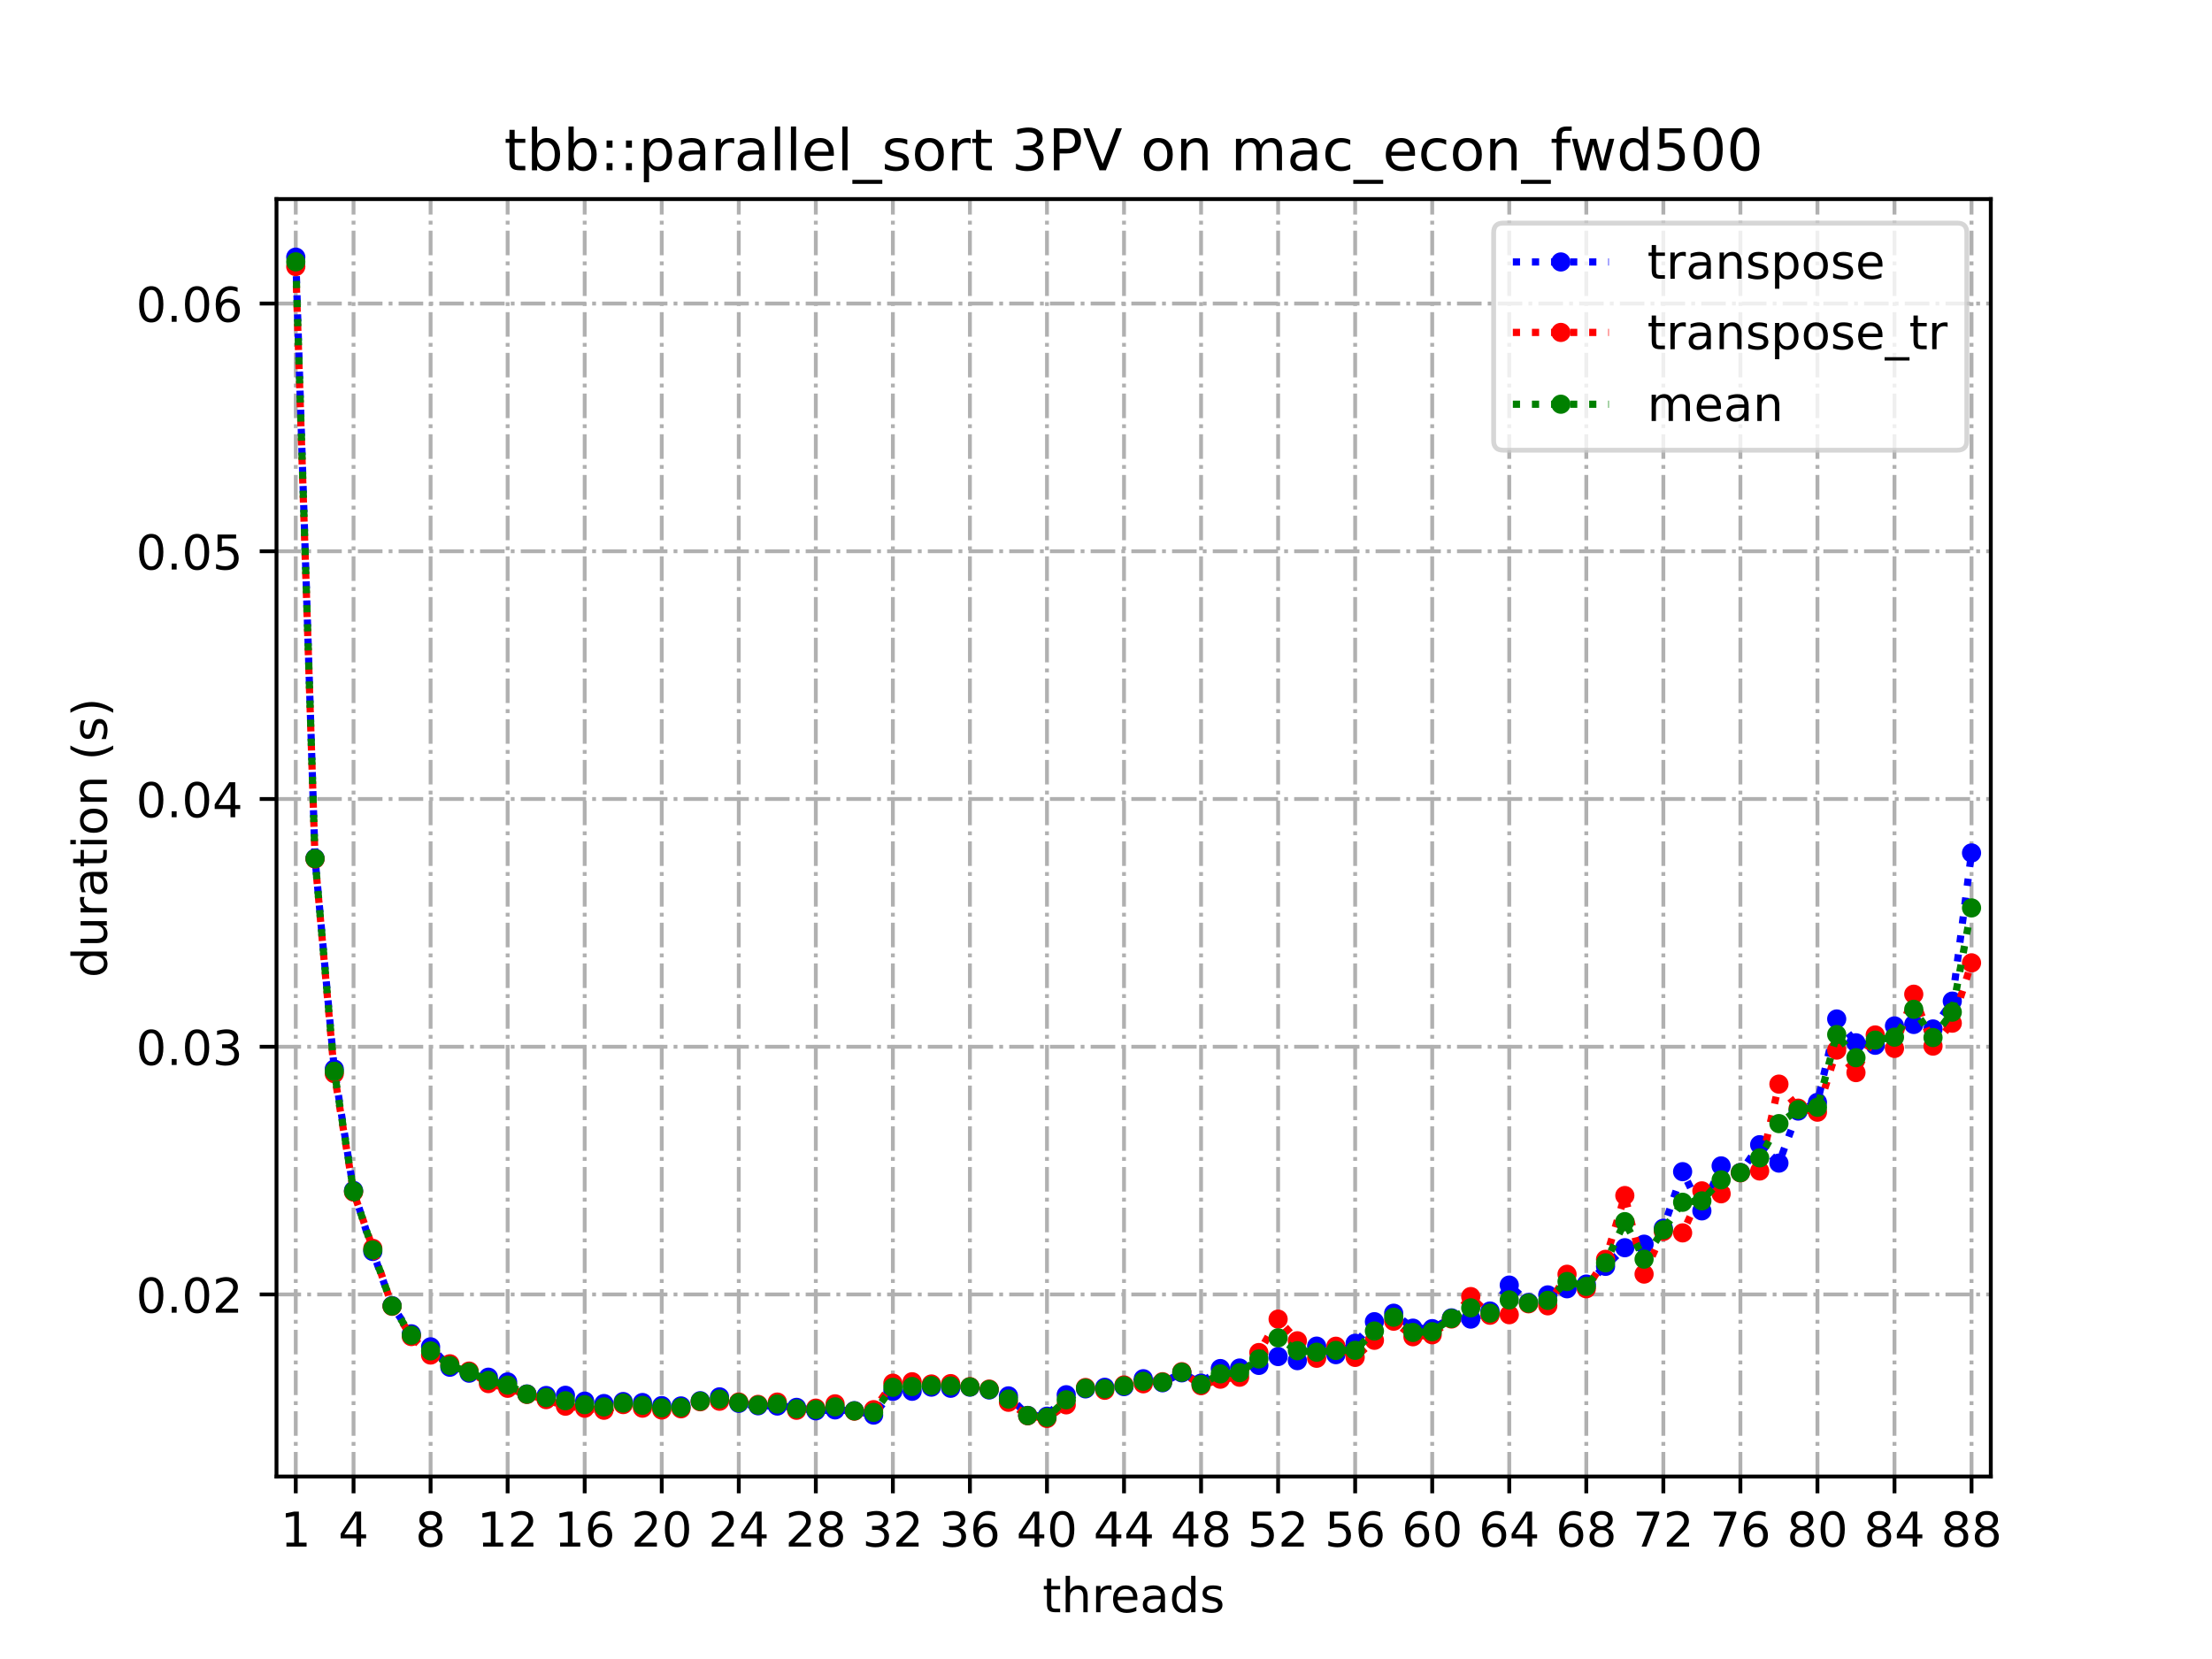 <?xml version="1.0" encoding="utf-8" standalone="no"?>
<!DOCTYPE svg PUBLIC "-//W3C//DTD SVG 1.1//EN"
  "http://www.w3.org/Graphics/SVG/1.1/DTD/svg11.dtd">
<!-- Created with matplotlib (https://matplotlib.org/) -->
<svg height="345.6pt" version="1.1" viewBox="0 0 460.8 345.6" width="460.8pt" xmlns="http://www.w3.org/2000/svg" xmlns:xlink="http://www.w3.org/1999/xlink">
 <defs>
  <style type="text/css">
*{stroke-linecap:butt;stroke-linejoin:round;}
  </style>
 </defs>
 <g id="figure_1">
  <g id="patch_1">
   <path d="M 0 345.6 
L 460.8 345.6 
L 460.8 0 
L 0 0 
z
" style="fill:#ffffff;"/>
  </g>
  <g id="axes_1">
   <g id="patch_2">
    <path d="M 57.6 307.584 
L 414.72 307.584 
L 414.72 41.472 
L 57.6 41.472 
z
" style="fill:#ffffff;"/>
   </g>
   <g id="matplotlib.axis_1">
    <g id="xtick_1">
     <g id="line2d_1">
      <path clip-path="url(#p9526e605a3)" d="M 61.613 307.584 
L 61.613 41.472 
" style="fill:none;stroke:#b0b0b0;stroke-dasharray:5.12,1.28,0.8,1.28;stroke-dashoffset:0;stroke-width:0.8;"/>
     </g>
     <g id="line2d_2">
      <defs>
       <path d="M 0 0 
L 0 3.5 
" id="mc12e6c270c" style="stroke:#000000;stroke-width:0.8;"/>
      </defs>
      <g>
       <use style="stroke:#000000;stroke-width:0.8;" x="61.613" xlink:href="#mc12e6c270c" y="307.584"/>
      </g>
     </g>
     <g id="text_1">
      <!-- 1 -->
      <defs>
       <path d="M 12.406 8.297 
L 28.516 8.297 
L 28.516 63.922 
L 10.984 60.406 
L 10.984 69.391 
L 28.422 72.906 
L 38.281 72.906 
L 38.281 8.297 
L 54.391 8.297 
L 54.391 0 
L 12.406 0 
z
" id="DejaVuSans-49"/>
      </defs>
      <g transform="translate(58.431 322.182)scale(0.1 -0.1)">
       <use xlink:href="#DejaVuSans-49"/>
      </g>
     </g>
    </g>
    <g id="xtick_2">
     <g id="line2d_3">
      <path clip-path="url(#p9526e605a3)" d="M 73.65 307.584 
L 73.65 41.472 
" style="fill:none;stroke:#b0b0b0;stroke-dasharray:5.12,1.28,0.8,1.28;stroke-dashoffset:0;stroke-width:0.8;"/>
     </g>
     <g id="line2d_4">
      <g>
       <use style="stroke:#000000;stroke-width:0.8;" x="73.65" xlink:href="#mc12e6c270c" y="307.584"/>
      </g>
     </g>
     <g id="text_2">
      <!-- 4 -->
      <defs>
       <path d="M 37.797 64.312 
L 12.891 25.391 
L 37.797 25.391 
z
M 35.203 72.906 
L 47.609 72.906 
L 47.609 25.391 
L 58.016 25.391 
L 58.016 17.188 
L 47.609 17.188 
L 47.609 0 
L 37.797 0 
L 37.797 17.188 
L 4.891 17.188 
L 4.891 26.703 
z
" id="DejaVuSans-52"/>
      </defs>
      <g transform="translate(70.469 322.182)scale(0.1 -0.1)">
       <use xlink:href="#DejaVuSans-52"/>
      </g>
     </g>
    </g>
    <g id="xtick_3">
     <g id="line2d_5">
      <path clip-path="url(#p9526e605a3)" d="M 89.701 307.584 
L 89.701 41.472 
" style="fill:none;stroke:#b0b0b0;stroke-dasharray:5.12,1.28,0.8,1.28;stroke-dashoffset:0;stroke-width:0.8;"/>
     </g>
     <g id="line2d_6">
      <g>
       <use style="stroke:#000000;stroke-width:0.8;" x="89.701" xlink:href="#mc12e6c270c" y="307.584"/>
      </g>
     </g>
     <g id="text_3">
      <!-- 8 -->
      <defs>
       <path d="M 31.781 34.625 
Q 24.75 34.625 20.719 30.859 
Q 16.703 27.094 16.703 20.516 
Q 16.703 13.922 20.719 10.156 
Q 24.75 6.391 31.781 6.391 
Q 38.812 6.391 42.859 10.172 
Q 46.922 13.969 46.922 20.516 
Q 46.922 27.094 42.891 30.859 
Q 38.875 34.625 31.781 34.625 
z
M 21.922 38.812 
Q 15.578 40.375 12.031 44.719 
Q 8.5 49.078 8.5 55.328 
Q 8.5 64.062 14.719 69.141 
Q 20.953 74.219 31.781 74.219 
Q 42.672 74.219 48.875 69.141 
Q 55.078 64.062 55.078 55.328 
Q 55.078 49.078 51.531 44.719 
Q 48 40.375 41.703 38.812 
Q 48.828 37.156 52.797 32.312 
Q 56.781 27.484 56.781 20.516 
Q 56.781 9.906 50.312 4.234 
Q 43.844 -1.422 31.781 -1.422 
Q 19.734 -1.422 13.25 4.234 
Q 6.781 9.906 6.781 20.516 
Q 6.781 27.484 10.781 32.312 
Q 14.797 37.156 21.922 38.812 
z
M 18.312 54.391 
Q 18.312 48.734 21.844 45.562 
Q 25.391 42.391 31.781 42.391 
Q 38.141 42.391 41.719 45.562 
Q 45.312 48.734 45.312 54.391 
Q 45.312 60.062 41.719 63.234 
Q 38.141 66.406 31.781 66.406 
Q 25.391 66.406 21.844 63.234 
Q 18.312 60.062 18.312 54.391 
z
" id="DejaVuSans-56"/>
      </defs>
      <g transform="translate(86.519 322.182)scale(0.1 -0.1)">
       <use xlink:href="#DejaVuSans-56"/>
      </g>
     </g>
    </g>
    <g id="xtick_4">
     <g id="line2d_7">
      <path clip-path="url(#p9526e605a3)" d="M 105.751 307.584 
L 105.751 41.472 
" style="fill:none;stroke:#b0b0b0;stroke-dasharray:5.12,1.28,0.8,1.28;stroke-dashoffset:0;stroke-width:0.8;"/>
     </g>
     <g id="line2d_8">
      <g>
       <use style="stroke:#000000;stroke-width:0.8;" x="105.751" xlink:href="#mc12e6c270c" y="307.584"/>
      </g>
     </g>
     <g id="text_4">
      <!-- 12 -->
      <defs>
       <path d="M 19.188 8.297 
L 53.609 8.297 
L 53.609 0 
L 7.328 0 
L 7.328 8.297 
Q 12.938 14.109 22.625 23.891 
Q 32.328 33.688 34.812 36.531 
Q 39.547 41.844 41.422 45.531 
Q 43.312 49.219 43.312 52.781 
Q 43.312 58.594 39.234 62.25 
Q 35.156 65.922 28.609 65.922 
Q 23.969 65.922 18.812 64.312 
Q 13.672 62.703 7.812 59.422 
L 7.812 69.391 
Q 13.766 71.781 18.938 73 
Q 24.125 74.219 28.422 74.219 
Q 39.75 74.219 46.484 68.547 
Q 53.219 62.891 53.219 53.422 
Q 53.219 48.922 51.531 44.891 
Q 49.859 40.875 45.406 35.406 
Q 44.188 33.984 37.641 27.219 
Q 31.109 20.453 19.188 8.297 
z
" id="DejaVuSans-50"/>
      </defs>
      <g transform="translate(99.389 322.182)scale(0.1 -0.1)">
       <use xlink:href="#DejaVuSans-49"/>
       <use x="63.623" xlink:href="#DejaVuSans-50"/>
      </g>
     </g>
    </g>
    <g id="xtick_5">
     <g id="line2d_9">
      <path clip-path="url(#p9526e605a3)" d="M 121.801 307.584 
L 121.801 41.472 
" style="fill:none;stroke:#b0b0b0;stroke-dasharray:5.12,1.28,0.8,1.28;stroke-dashoffset:0;stroke-width:0.8;"/>
     </g>
     <g id="line2d_10">
      <g>
       <use style="stroke:#000000;stroke-width:0.8;" x="121.801" xlink:href="#mc12e6c270c" y="307.584"/>
      </g>
     </g>
     <g id="text_5">
      <!-- 16 -->
      <defs>
       <path d="M 33.016 40.375 
Q 26.375 40.375 22.484 35.828 
Q 18.609 31.297 18.609 23.391 
Q 18.609 15.531 22.484 10.953 
Q 26.375 6.391 33.016 6.391 
Q 39.656 6.391 43.531 10.953 
Q 47.406 15.531 47.406 23.391 
Q 47.406 31.297 43.531 35.828 
Q 39.656 40.375 33.016 40.375 
z
M 52.594 71.297 
L 52.594 62.312 
Q 48.875 64.062 45.094 64.984 
Q 41.312 65.922 37.594 65.922 
Q 27.828 65.922 22.672 59.328 
Q 17.531 52.734 16.797 39.406 
Q 19.672 43.656 24.016 45.922 
Q 28.375 48.188 33.594 48.188 
Q 44.578 48.188 50.953 41.516 
Q 57.328 34.859 57.328 23.391 
Q 57.328 12.156 50.688 5.359 
Q 44.047 -1.422 33.016 -1.422 
Q 20.359 -1.422 13.672 8.266 
Q 6.984 17.969 6.984 36.375 
Q 6.984 53.656 15.188 63.938 
Q 23.391 74.219 37.203 74.219 
Q 40.922 74.219 44.703 73.484 
Q 48.484 72.75 52.594 71.297 
z
" id="DejaVuSans-54"/>
      </defs>
      <g transform="translate(115.439 322.182)scale(0.1 -0.1)">
       <use xlink:href="#DejaVuSans-49"/>
       <use x="63.623" xlink:href="#DejaVuSans-54"/>
      </g>
     </g>
    </g>
    <g id="xtick_6">
     <g id="line2d_11">
      <path clip-path="url(#p9526e605a3)" d="M 137.852 307.584 
L 137.852 41.472 
" style="fill:none;stroke:#b0b0b0;stroke-dasharray:5.12,1.28,0.8,1.28;stroke-dashoffset:0;stroke-width:0.8;"/>
     </g>
     <g id="line2d_12">
      <g>
       <use style="stroke:#000000;stroke-width:0.8;" x="137.852" xlink:href="#mc12e6c270c" y="307.584"/>
      </g>
     </g>
     <g id="text_6">
      <!-- 20 -->
      <defs>
       <path d="M 31.781 66.406 
Q 24.172 66.406 20.328 58.906 
Q 16.5 51.422 16.5 36.375 
Q 16.5 21.391 20.328 13.891 
Q 24.172 6.391 31.781 6.391 
Q 39.453 6.391 43.281 13.891 
Q 47.125 21.391 47.125 36.375 
Q 47.125 51.422 43.281 58.906 
Q 39.453 66.406 31.781 66.406 
z
M 31.781 74.219 
Q 44.047 74.219 50.516 64.516 
Q 56.984 54.828 56.984 36.375 
Q 56.984 17.969 50.516 8.266 
Q 44.047 -1.422 31.781 -1.422 
Q 19.531 -1.422 13.062 8.266 
Q 6.594 17.969 6.594 36.375 
Q 6.594 54.828 13.062 64.516 
Q 19.531 74.219 31.781 74.219 
z
" id="DejaVuSans-48"/>
      </defs>
      <g transform="translate(131.489 322.182)scale(0.1 -0.1)">
       <use xlink:href="#DejaVuSans-50"/>
       <use x="63.623" xlink:href="#DejaVuSans-48"/>
      </g>
     </g>
    </g>
    <g id="xtick_7">
     <g id="line2d_13">
      <path clip-path="url(#p9526e605a3)" d="M 153.902 307.584 
L 153.902 41.472 
" style="fill:none;stroke:#b0b0b0;stroke-dasharray:5.12,1.28,0.8,1.28;stroke-dashoffset:0;stroke-width:0.8;"/>
     </g>
     <g id="line2d_14">
      <g>
       <use style="stroke:#000000;stroke-width:0.8;" x="153.902" xlink:href="#mc12e6c270c" y="307.584"/>
      </g>
     </g>
     <g id="text_7">
      <!-- 24 -->
      <g transform="translate(147.54 322.182)scale(0.1 -0.1)">
       <use xlink:href="#DejaVuSans-50"/>
       <use x="63.623" xlink:href="#DejaVuSans-52"/>
      </g>
     </g>
    </g>
    <g id="xtick_8">
     <g id="line2d_15">
      <path clip-path="url(#p9526e605a3)" d="M 169.952 307.584 
L 169.952 41.472 
" style="fill:none;stroke:#b0b0b0;stroke-dasharray:5.12,1.28,0.8,1.28;stroke-dashoffset:0;stroke-width:0.8;"/>
     </g>
     <g id="line2d_16">
      <g>
       <use style="stroke:#000000;stroke-width:0.8;" x="169.952" xlink:href="#mc12e6c270c" y="307.584"/>
      </g>
     </g>
     <g id="text_8">
      <!-- 28 -->
      <g transform="translate(163.59 322.182)scale(0.1 -0.1)">
       <use xlink:href="#DejaVuSans-50"/>
       <use x="63.623" xlink:href="#DejaVuSans-56"/>
      </g>
     </g>
    </g>
    <g id="xtick_9">
     <g id="line2d_17">
      <path clip-path="url(#p9526e605a3)" d="M 186.003 307.584 
L 186.003 41.472 
" style="fill:none;stroke:#b0b0b0;stroke-dasharray:5.12,1.28,0.8,1.28;stroke-dashoffset:0;stroke-width:0.8;"/>
     </g>
     <g id="line2d_18">
      <g>
       <use style="stroke:#000000;stroke-width:0.8;" x="186.003" xlink:href="#mc12e6c270c" y="307.584"/>
      </g>
     </g>
     <g id="text_9">
      <!-- 32 -->
      <defs>
       <path d="M 40.578 39.312 
Q 47.656 37.797 51.625 33 
Q 55.609 28.219 55.609 21.188 
Q 55.609 10.406 48.188 4.484 
Q 40.766 -1.422 27.094 -1.422 
Q 22.516 -1.422 17.656 -0.516 
Q 12.797 0.391 7.625 2.203 
L 7.625 11.719 
Q 11.719 9.328 16.594 8.109 
Q 21.484 6.891 26.812 6.891 
Q 36.078 6.891 40.938 10.547 
Q 45.797 14.203 45.797 21.188 
Q 45.797 27.641 41.281 31.266 
Q 36.766 34.906 28.719 34.906 
L 20.219 34.906 
L 20.219 43.016 
L 29.109 43.016 
Q 36.375 43.016 40.234 45.922 
Q 44.094 48.828 44.094 54.297 
Q 44.094 59.906 40.109 62.906 
Q 36.141 65.922 28.719 65.922 
Q 24.656 65.922 20.016 65.031 
Q 15.375 64.156 9.812 62.312 
L 9.812 71.094 
Q 15.438 72.656 20.344 73.438 
Q 25.25 74.219 29.594 74.219 
Q 40.828 74.219 47.359 69.109 
Q 53.906 64.016 53.906 55.328 
Q 53.906 49.266 50.438 45.094 
Q 46.969 40.922 40.578 39.312 
z
" id="DejaVuSans-51"/>
      </defs>
      <g transform="translate(179.64 322.182)scale(0.1 -0.1)">
       <use xlink:href="#DejaVuSans-51"/>
       <use x="63.623" xlink:href="#DejaVuSans-50"/>
      </g>
     </g>
    </g>
    <g id="xtick_10">
     <g id="line2d_19">
      <path clip-path="url(#p9526e605a3)" d="M 202.053 307.584 
L 202.053 41.472 
" style="fill:none;stroke:#b0b0b0;stroke-dasharray:5.12,1.28,0.8,1.28;stroke-dashoffset:0;stroke-width:0.8;"/>
     </g>
     <g id="line2d_20">
      <g>
       <use style="stroke:#000000;stroke-width:0.8;" x="202.053" xlink:href="#mc12e6c270c" y="307.584"/>
      </g>
     </g>
     <g id="text_10">
      <!-- 36 -->
      <g transform="translate(195.691 322.182)scale(0.1 -0.1)">
       <use xlink:href="#DejaVuSans-51"/>
       <use x="63.623" xlink:href="#DejaVuSans-54"/>
      </g>
     </g>
    </g>
    <g id="xtick_11">
     <g id="line2d_21">
      <path clip-path="url(#p9526e605a3)" d="M 218.103 307.584 
L 218.103 41.472 
" style="fill:none;stroke:#b0b0b0;stroke-dasharray:5.12,1.28,0.8,1.28;stroke-dashoffset:0;stroke-width:0.8;"/>
     </g>
     <g id="line2d_22">
      <g>
       <use style="stroke:#000000;stroke-width:0.8;" x="218.103" xlink:href="#mc12e6c270c" y="307.584"/>
      </g>
     </g>
     <g id="text_11">
      <!-- 40 -->
      <g transform="translate(211.741 322.182)scale(0.1 -0.1)">
       <use xlink:href="#DejaVuSans-52"/>
       <use x="63.623" xlink:href="#DejaVuSans-48"/>
      </g>
     </g>
    </g>
    <g id="xtick_12">
     <g id="line2d_23">
      <path clip-path="url(#p9526e605a3)" d="M 234.154 307.584 
L 234.154 41.472 
" style="fill:none;stroke:#b0b0b0;stroke-dasharray:5.12,1.28,0.8,1.28;stroke-dashoffset:0;stroke-width:0.8;"/>
     </g>
     <g id="line2d_24">
      <g>
       <use style="stroke:#000000;stroke-width:0.8;" x="234.154" xlink:href="#mc12e6c270c" y="307.584"/>
      </g>
     </g>
     <g id="text_12">
      <!-- 44 -->
      <g transform="translate(227.791 322.182)scale(0.1 -0.1)">
       <use xlink:href="#DejaVuSans-52"/>
       <use x="63.623" xlink:href="#DejaVuSans-52"/>
      </g>
     </g>
    </g>
    <g id="xtick_13">
     <g id="line2d_25">
      <path clip-path="url(#p9526e605a3)" d="M 250.204 307.584 
L 250.204 41.472 
" style="fill:none;stroke:#b0b0b0;stroke-dasharray:5.12,1.28,0.8,1.28;stroke-dashoffset:0;stroke-width:0.8;"/>
     </g>
     <g id="line2d_26">
      <g>
       <use style="stroke:#000000;stroke-width:0.8;" x="250.204" xlink:href="#mc12e6c270c" y="307.584"/>
      </g>
     </g>
     <g id="text_13">
      <!-- 48 -->
      <g transform="translate(243.842 322.182)scale(0.1 -0.1)">
       <use xlink:href="#DejaVuSans-52"/>
       <use x="63.623" xlink:href="#DejaVuSans-56"/>
      </g>
     </g>
    </g>
    <g id="xtick_14">
     <g id="line2d_27">
      <path clip-path="url(#p9526e605a3)" d="M 266.254 307.584 
L 266.254 41.472 
" style="fill:none;stroke:#b0b0b0;stroke-dasharray:5.12,1.28,0.8,1.28;stroke-dashoffset:0;stroke-width:0.8;"/>
     </g>
     <g id="line2d_28">
      <g>
       <use style="stroke:#000000;stroke-width:0.8;" x="266.254" xlink:href="#mc12e6c270c" y="307.584"/>
      </g>
     </g>
     <g id="text_14">
      <!-- 52 -->
      <defs>
       <path d="M 10.797 72.906 
L 49.516 72.906 
L 49.516 64.594 
L 19.828 64.594 
L 19.828 46.734 
Q 21.969 47.469 24.109 47.828 
Q 26.266 48.188 28.422 48.188 
Q 40.625 48.188 47.75 41.5 
Q 54.891 34.812 54.891 23.391 
Q 54.891 11.625 47.562 5.094 
Q 40.234 -1.422 26.906 -1.422 
Q 22.312 -1.422 17.547 -0.641 
Q 12.797 0.141 7.719 1.703 
L 7.719 11.625 
Q 12.109 9.234 16.797 8.062 
Q 21.484 6.891 26.703 6.891 
Q 35.156 6.891 40.078 11.328 
Q 45.016 15.766 45.016 23.391 
Q 45.016 31 40.078 35.438 
Q 35.156 39.891 26.703 39.891 
Q 22.75 39.891 18.812 39.016 
Q 14.891 38.141 10.797 36.281 
z
" id="DejaVuSans-53"/>
      </defs>
      <g transform="translate(259.892 322.182)scale(0.1 -0.1)">
       <use xlink:href="#DejaVuSans-53"/>
       <use x="63.623" xlink:href="#DejaVuSans-50"/>
      </g>
     </g>
    </g>
    <g id="xtick_15">
     <g id="line2d_29">
      <path clip-path="url(#p9526e605a3)" d="M 282.305 307.584 
L 282.305 41.472 
" style="fill:none;stroke:#b0b0b0;stroke-dasharray:5.12,1.28,0.8,1.28;stroke-dashoffset:0;stroke-width:0.8;"/>
     </g>
     <g id="line2d_30">
      <g>
       <use style="stroke:#000000;stroke-width:0.8;" x="282.305" xlink:href="#mc12e6c270c" y="307.584"/>
      </g>
     </g>
     <g id="text_15">
      <!-- 56 -->
      <g transform="translate(275.942 322.182)scale(0.1 -0.1)">
       <use xlink:href="#DejaVuSans-53"/>
       <use x="63.623" xlink:href="#DejaVuSans-54"/>
      </g>
     </g>
    </g>
    <g id="xtick_16">
     <g id="line2d_31">
      <path clip-path="url(#p9526e605a3)" d="M 298.355 307.584 
L 298.355 41.472 
" style="fill:none;stroke:#b0b0b0;stroke-dasharray:5.12,1.28,0.8,1.28;stroke-dashoffset:0;stroke-width:0.8;"/>
     </g>
     <g id="line2d_32">
      <g>
       <use style="stroke:#000000;stroke-width:0.8;" x="298.355" xlink:href="#mc12e6c270c" y="307.584"/>
      </g>
     </g>
     <g id="text_16">
      <!-- 60 -->
      <g transform="translate(291.993 322.182)scale(0.1 -0.1)">
       <use xlink:href="#DejaVuSans-54"/>
       <use x="63.623" xlink:href="#DejaVuSans-48"/>
      </g>
     </g>
    </g>
    <g id="xtick_17">
     <g id="line2d_33">
      <path clip-path="url(#p9526e605a3)" d="M 314.405 307.584 
L 314.405 41.472 
" style="fill:none;stroke:#b0b0b0;stroke-dasharray:5.12,1.28,0.8,1.28;stroke-dashoffset:0;stroke-width:0.8;"/>
     </g>
     <g id="line2d_34">
      <g>
       <use style="stroke:#000000;stroke-width:0.8;" x="314.405" xlink:href="#mc12e6c270c" y="307.584"/>
      </g>
     </g>
     <g id="text_17">
      <!-- 64 -->
      <g transform="translate(308.043 322.182)scale(0.1 -0.1)">
       <use xlink:href="#DejaVuSans-54"/>
       <use x="63.623" xlink:href="#DejaVuSans-52"/>
      </g>
     </g>
    </g>
    <g id="xtick_18">
     <g id="line2d_35">
      <path clip-path="url(#p9526e605a3)" d="M 330.456 307.584 
L 330.456 41.472 
" style="fill:none;stroke:#b0b0b0;stroke-dasharray:5.12,1.28,0.8,1.28;stroke-dashoffset:0;stroke-width:0.8;"/>
     </g>
     <g id="line2d_36">
      <g>
       <use style="stroke:#000000;stroke-width:0.8;" x="330.456" xlink:href="#mc12e6c270c" y="307.584"/>
      </g>
     </g>
     <g id="text_18">
      <!-- 68 -->
      <g transform="translate(324.093 322.182)scale(0.1 -0.1)">
       <use xlink:href="#DejaVuSans-54"/>
       <use x="63.623" xlink:href="#DejaVuSans-56"/>
      </g>
     </g>
    </g>
    <g id="xtick_19">
     <g id="line2d_37">
      <path clip-path="url(#p9526e605a3)" d="M 346.506 307.584 
L 346.506 41.472 
" style="fill:none;stroke:#b0b0b0;stroke-dasharray:5.12,1.28,0.8,1.28;stroke-dashoffset:0;stroke-width:0.8;"/>
     </g>
     <g id="line2d_38">
      <g>
       <use style="stroke:#000000;stroke-width:0.8;" x="346.506" xlink:href="#mc12e6c270c" y="307.584"/>
      </g>
     </g>
     <g id="text_19">
      <!-- 72 -->
      <defs>
       <path d="M 8.203 72.906 
L 55.078 72.906 
L 55.078 68.703 
L 28.609 0 
L 18.312 0 
L 43.219 64.594 
L 8.203 64.594 
z
" id="DejaVuSans-55"/>
      </defs>
      <g transform="translate(340.144 322.182)scale(0.1 -0.1)">
       <use xlink:href="#DejaVuSans-55"/>
       <use x="63.623" xlink:href="#DejaVuSans-50"/>
      </g>
     </g>
    </g>
    <g id="xtick_20">
     <g id="line2d_39">
      <path clip-path="url(#p9526e605a3)" d="M 362.556 307.584 
L 362.556 41.472 
" style="fill:none;stroke:#b0b0b0;stroke-dasharray:5.12,1.28,0.8,1.28;stroke-dashoffset:0;stroke-width:0.8;"/>
     </g>
     <g id="line2d_40">
      <g>
       <use style="stroke:#000000;stroke-width:0.8;" x="362.556" xlink:href="#mc12e6c270c" y="307.584"/>
      </g>
     </g>
     <g id="text_20">
      <!-- 76 -->
      <g transform="translate(356.194 322.182)scale(0.1 -0.1)">
       <use xlink:href="#DejaVuSans-55"/>
       <use x="63.623" xlink:href="#DejaVuSans-54"/>
      </g>
     </g>
    </g>
    <g id="xtick_21">
     <g id="line2d_41">
      <path clip-path="url(#p9526e605a3)" d="M 378.607 307.584 
L 378.607 41.472 
" style="fill:none;stroke:#b0b0b0;stroke-dasharray:5.12,1.28,0.8,1.28;stroke-dashoffset:0;stroke-width:0.8;"/>
     </g>
     <g id="line2d_42">
      <g>
       <use style="stroke:#000000;stroke-width:0.8;" x="378.607" xlink:href="#mc12e6c270c" y="307.584"/>
      </g>
     </g>
     <g id="text_21">
      <!-- 80 -->
      <g transform="translate(372.244 322.182)scale(0.1 -0.1)">
       <use xlink:href="#DejaVuSans-56"/>
       <use x="63.623" xlink:href="#DejaVuSans-48"/>
      </g>
     </g>
    </g>
    <g id="xtick_22">
     <g id="line2d_43">
      <path clip-path="url(#p9526e605a3)" d="M 394.657 307.584 
L 394.657 41.472 
" style="fill:none;stroke:#b0b0b0;stroke-dasharray:5.12,1.28,0.8,1.28;stroke-dashoffset:0;stroke-width:0.8;"/>
     </g>
     <g id="line2d_44">
      <g>
       <use style="stroke:#000000;stroke-width:0.8;" x="394.657" xlink:href="#mc12e6c270c" y="307.584"/>
      </g>
     </g>
     <g id="text_22">
      <!-- 84 -->
      <g transform="translate(388.295 322.182)scale(0.1 -0.1)">
       <use xlink:href="#DejaVuSans-56"/>
       <use x="63.623" xlink:href="#DejaVuSans-52"/>
      </g>
     </g>
    </g>
    <g id="xtick_23">
     <g id="line2d_45">
      <path clip-path="url(#p9526e605a3)" d="M 410.707 307.584 
L 410.707 41.472 
" style="fill:none;stroke:#b0b0b0;stroke-dasharray:5.12,1.28,0.8,1.28;stroke-dashoffset:0;stroke-width:0.8;"/>
     </g>
     <g id="line2d_46">
      <g>
       <use style="stroke:#000000;stroke-width:0.8;" x="410.707" xlink:href="#mc12e6c270c" y="307.584"/>
      </g>
     </g>
     <g id="text_23">
      <!-- 88 -->
      <g transform="translate(404.345 322.182)scale(0.1 -0.1)">
       <use xlink:href="#DejaVuSans-56"/>
       <use x="63.623" xlink:href="#DejaVuSans-56"/>
      </g>
     </g>
    </g>
    <g id="text_24">
     <!-- threads -->
     <defs>
      <path d="M 18.312 70.219 
L 18.312 54.688 
L 36.812 54.688 
L 36.812 47.703 
L 18.312 47.703 
L 18.312 18.016 
Q 18.312 11.328 20.141 9.422 
Q 21.969 7.516 27.594 7.516 
L 36.812 7.516 
L 36.812 0 
L 27.594 0 
Q 17.188 0 13.234 3.875 
Q 9.281 7.766 9.281 18.016 
L 9.281 47.703 
L 2.688 47.703 
L 2.688 54.688 
L 9.281 54.688 
L 9.281 70.219 
z
" id="DejaVuSans-116"/>
      <path d="M 54.891 33.016 
L 54.891 0 
L 45.906 0 
L 45.906 32.719 
Q 45.906 40.484 42.875 44.328 
Q 39.844 48.188 33.797 48.188 
Q 26.516 48.188 22.312 43.547 
Q 18.109 38.922 18.109 30.906 
L 18.109 0 
L 9.078 0 
L 9.078 75.984 
L 18.109 75.984 
L 18.109 46.188 
Q 21.344 51.125 25.703 53.562 
Q 30.078 56 35.797 56 
Q 45.219 56 50.047 50.172 
Q 54.891 44.344 54.891 33.016 
z
" id="DejaVuSans-104"/>
      <path d="M 41.109 46.297 
Q 39.594 47.172 37.812 47.578 
Q 36.031 48 33.891 48 
Q 26.266 48 22.188 43.047 
Q 18.109 38.094 18.109 28.812 
L 18.109 0 
L 9.078 0 
L 9.078 54.688 
L 18.109 54.688 
L 18.109 46.188 
Q 20.953 51.172 25.484 53.578 
Q 30.031 56 36.531 56 
Q 37.453 56 38.578 55.875 
Q 39.703 55.766 41.062 55.516 
z
" id="DejaVuSans-114"/>
      <path d="M 56.203 29.594 
L 56.203 25.203 
L 14.891 25.203 
Q 15.484 15.922 20.484 11.062 
Q 25.484 6.203 34.422 6.203 
Q 39.594 6.203 44.453 7.469 
Q 49.312 8.734 54.109 11.281 
L 54.109 2.781 
Q 49.266 0.734 44.188 -0.344 
Q 39.109 -1.422 33.891 -1.422 
Q 20.797 -1.422 13.156 6.188 
Q 5.516 13.812 5.516 26.812 
Q 5.516 40.234 12.766 48.109 
Q 20.016 56 32.328 56 
Q 43.359 56 49.781 48.891 
Q 56.203 41.797 56.203 29.594 
z
M 47.219 32.234 
Q 47.125 39.594 43.094 43.984 
Q 39.062 48.391 32.422 48.391 
Q 24.906 48.391 20.391 44.141 
Q 15.875 39.891 15.188 32.172 
z
" id="DejaVuSans-101"/>
      <path d="M 34.281 27.484 
Q 23.391 27.484 19.188 25 
Q 14.984 22.516 14.984 16.5 
Q 14.984 11.719 18.141 8.906 
Q 21.297 6.109 26.703 6.109 
Q 34.188 6.109 38.703 11.406 
Q 43.219 16.703 43.219 25.484 
L 43.219 27.484 
z
M 52.203 31.203 
L 52.203 0 
L 43.219 0 
L 43.219 8.297 
Q 40.141 3.328 35.547 0.953 
Q 30.953 -1.422 24.312 -1.422 
Q 15.922 -1.422 10.953 3.297 
Q 6 8.016 6 15.922 
Q 6 25.141 12.172 29.828 
Q 18.359 34.516 30.609 34.516 
L 43.219 34.516 
L 43.219 35.406 
Q 43.219 41.609 39.141 45 
Q 35.062 48.391 27.688 48.391 
Q 23 48.391 18.547 47.266 
Q 14.109 46.141 10.016 43.891 
L 10.016 52.203 
Q 14.938 54.109 19.578 55.047 
Q 24.219 56 28.609 56 
Q 40.484 56 46.344 49.844 
Q 52.203 43.703 52.203 31.203 
z
" id="DejaVuSans-97"/>
      <path d="M 45.406 46.391 
L 45.406 75.984 
L 54.391 75.984 
L 54.391 0 
L 45.406 0 
L 45.406 8.203 
Q 42.578 3.328 38.25 0.953 
Q 33.938 -1.422 27.875 -1.422 
Q 17.969 -1.422 11.734 6.484 
Q 5.516 14.406 5.516 27.297 
Q 5.516 40.188 11.734 48.094 
Q 17.969 56 27.875 56 
Q 33.938 56 38.25 53.625 
Q 42.578 51.266 45.406 46.391 
z
M 14.797 27.297 
Q 14.797 17.391 18.875 11.75 
Q 22.953 6.109 30.078 6.109 
Q 37.203 6.109 41.297 11.75 
Q 45.406 17.391 45.406 27.297 
Q 45.406 37.203 41.297 42.844 
Q 37.203 48.484 30.078 48.484 
Q 22.953 48.484 18.875 42.844 
Q 14.797 37.203 14.797 27.297 
z
" id="DejaVuSans-100"/>
      <path d="M 44.281 53.078 
L 44.281 44.578 
Q 40.484 46.531 36.375 47.5 
Q 32.281 48.484 27.875 48.484 
Q 21.188 48.484 17.844 46.438 
Q 14.5 44.391 14.5 40.281 
Q 14.5 37.156 16.891 35.375 
Q 19.281 33.594 26.516 31.984 
L 29.594 31.297 
Q 39.156 29.25 43.188 25.516 
Q 47.219 21.781 47.219 15.094 
Q 47.219 7.469 41.188 3.016 
Q 35.156 -1.422 24.609 -1.422 
Q 20.219 -1.422 15.453 -0.562 
Q 10.688 0.297 5.422 2 
L 5.422 11.281 
Q 10.406 8.688 15.234 7.391 
Q 20.062 6.109 24.812 6.109 
Q 31.156 6.109 34.562 8.281 
Q 37.984 10.453 37.984 14.406 
Q 37.984 18.062 35.516 20.016 
Q 33.062 21.969 24.703 23.781 
L 21.578 24.516 
Q 13.234 26.266 9.516 29.906 
Q 5.812 33.547 5.812 39.891 
Q 5.812 47.609 11.281 51.797 
Q 16.75 56 26.812 56 
Q 31.781 56 36.172 55.266 
Q 40.578 54.547 44.281 53.078 
z
" id="DejaVuSans-115"/>
     </defs>
     <g transform="translate(217.169 335.861)scale(0.1 -0.1)">
      <use xlink:href="#DejaVuSans-116"/>
      <use x="39.209" xlink:href="#DejaVuSans-104"/>
      <use x="102.588" xlink:href="#DejaVuSans-114"/>
      <use x="141.451" xlink:href="#DejaVuSans-101"/>
      <use x="202.975" xlink:href="#DejaVuSans-97"/>
      <use x="264.254" xlink:href="#DejaVuSans-100"/>
      <use x="327.73" xlink:href="#DejaVuSans-115"/>
     </g>
    </g>
   </g>
   <g id="matplotlib.axis_2">
    <g id="ytick_1">
     <g id="line2d_47">
      <path clip-path="url(#p9526e605a3)" d="M 57.6 269.658 
L 414.72 269.658 
" style="fill:none;stroke:#b0b0b0;stroke-dasharray:5.12,1.28,0.8,1.28;stroke-dashoffset:0;stroke-width:0.8;"/>
     </g>
     <g id="line2d_48">
      <defs>
       <path d="M 0 0 
L -3.5 0 
" id="m64d76b32c6" style="stroke:#000000;stroke-width:0.8;"/>
      </defs>
      <g>
       <use style="stroke:#000000;stroke-width:0.8;" x="57.6" xlink:href="#m64d76b32c6" y="269.658"/>
      </g>
     </g>
     <g id="text_25">
      <!-- 0.02 -->
      <defs>
       <path d="M 10.688 12.406 
L 21 12.406 
L 21 0 
L 10.688 0 
z
" id="DejaVuSans-46"/>
      </defs>
      <g transform="translate(28.334 273.457)scale(0.1 -0.1)">
       <use xlink:href="#DejaVuSans-48"/>
       <use x="63.623" xlink:href="#DejaVuSans-46"/>
       <use x="95.41" xlink:href="#DejaVuSans-48"/>
       <use x="159.033" xlink:href="#DejaVuSans-50"/>
      </g>
     </g>
    </g>
    <g id="ytick_2">
     <g id="line2d_49">
      <path clip-path="url(#p9526e605a3)" d="M 57.6 218.052 
L 414.72 218.052 
" style="fill:none;stroke:#b0b0b0;stroke-dasharray:5.12,1.28,0.8,1.28;stroke-dashoffset:0;stroke-width:0.8;"/>
     </g>
     <g id="line2d_50">
      <g>
       <use style="stroke:#000000;stroke-width:0.8;" x="57.6" xlink:href="#m64d76b32c6" y="218.052"/>
      </g>
     </g>
     <g id="text_26">
      <!-- 0.03 -->
      <g transform="translate(28.334 221.851)scale(0.1 -0.1)">
       <use xlink:href="#DejaVuSans-48"/>
       <use x="63.623" xlink:href="#DejaVuSans-46"/>
       <use x="95.41" xlink:href="#DejaVuSans-48"/>
       <use x="159.033" xlink:href="#DejaVuSans-51"/>
      </g>
     </g>
    </g>
    <g id="ytick_3">
     <g id="line2d_51">
      <path clip-path="url(#p9526e605a3)" d="M 57.6 166.446 
L 414.72 166.446 
" style="fill:none;stroke:#b0b0b0;stroke-dasharray:5.12,1.28,0.8,1.28;stroke-dashoffset:0;stroke-width:0.8;"/>
     </g>
     <g id="line2d_52">
      <g>
       <use style="stroke:#000000;stroke-width:0.8;" x="57.6" xlink:href="#m64d76b32c6" y="166.446"/>
      </g>
     </g>
     <g id="text_27">
      <!-- 0.04 -->
      <g transform="translate(28.334 170.245)scale(0.1 -0.1)">
       <use xlink:href="#DejaVuSans-48"/>
       <use x="63.623" xlink:href="#DejaVuSans-46"/>
       <use x="95.41" xlink:href="#DejaVuSans-48"/>
       <use x="159.033" xlink:href="#DejaVuSans-52"/>
      </g>
     </g>
    </g>
    <g id="ytick_4">
     <g id="line2d_53">
      <path clip-path="url(#p9526e605a3)" d="M 57.6 114.841 
L 414.72 114.841 
" style="fill:none;stroke:#b0b0b0;stroke-dasharray:5.12,1.28,0.8,1.28;stroke-dashoffset:0;stroke-width:0.8;"/>
     </g>
     <g id="line2d_54">
      <g>
       <use style="stroke:#000000;stroke-width:0.8;" x="57.6" xlink:href="#m64d76b32c6" y="114.841"/>
      </g>
     </g>
     <g id="text_28">
      <!-- 0.05 -->
      <g transform="translate(28.334 118.64)scale(0.1 -0.1)">
       <use xlink:href="#DejaVuSans-48"/>
       <use x="63.623" xlink:href="#DejaVuSans-46"/>
       <use x="95.41" xlink:href="#DejaVuSans-48"/>
       <use x="159.033" xlink:href="#DejaVuSans-53"/>
      </g>
     </g>
    </g>
    <g id="ytick_5">
     <g id="line2d_55">
      <path clip-path="url(#p9526e605a3)" d="M 57.6 63.235 
L 414.72 63.235 
" style="fill:none;stroke:#b0b0b0;stroke-dasharray:5.12,1.28,0.8,1.28;stroke-dashoffset:0;stroke-width:0.8;"/>
     </g>
     <g id="line2d_56">
      <g>
       <use style="stroke:#000000;stroke-width:0.8;" x="57.6" xlink:href="#m64d76b32c6" y="63.235"/>
      </g>
     </g>
     <g id="text_29">
      <!-- 0.06 -->
      <g transform="translate(28.334 67.034)scale(0.1 -0.1)">
       <use xlink:href="#DejaVuSans-48"/>
       <use x="63.623" xlink:href="#DejaVuSans-46"/>
       <use x="95.41" xlink:href="#DejaVuSans-48"/>
       <use x="159.033" xlink:href="#DejaVuSans-54"/>
      </g>
     </g>
    </g>
    <g id="text_30">
     <!-- duration (s) -->
     <defs>
      <path d="M 8.5 21.578 
L 8.5 54.688 
L 17.484 54.688 
L 17.484 21.922 
Q 17.484 14.156 20.5 10.266 
Q 23.531 6.391 29.594 6.391 
Q 36.859 6.391 41.078 11.031 
Q 45.312 15.672 45.312 23.688 
L 45.312 54.688 
L 54.297 54.688 
L 54.297 0 
L 45.312 0 
L 45.312 8.406 
Q 42.047 3.422 37.719 1 
Q 33.406 -1.422 27.688 -1.422 
Q 18.266 -1.422 13.375 4.438 
Q 8.5 10.297 8.5 21.578 
z
M 31.109 56 
z
" id="DejaVuSans-117"/>
      <path d="M 9.422 54.688 
L 18.406 54.688 
L 18.406 0 
L 9.422 0 
z
M 9.422 75.984 
L 18.406 75.984 
L 18.406 64.594 
L 9.422 64.594 
z
" id="DejaVuSans-105"/>
      <path d="M 30.609 48.391 
Q 23.391 48.391 19.188 42.75 
Q 14.984 37.109 14.984 27.297 
Q 14.984 17.484 19.156 11.844 
Q 23.344 6.203 30.609 6.203 
Q 37.797 6.203 41.984 11.859 
Q 46.188 17.531 46.188 27.297 
Q 46.188 37.016 41.984 42.703 
Q 37.797 48.391 30.609 48.391 
z
M 30.609 56 
Q 42.328 56 49.016 48.375 
Q 55.719 40.766 55.719 27.297 
Q 55.719 13.875 49.016 6.219 
Q 42.328 -1.422 30.609 -1.422 
Q 18.844 -1.422 12.172 6.219 
Q 5.516 13.875 5.516 27.297 
Q 5.516 40.766 12.172 48.375 
Q 18.844 56 30.609 56 
z
" id="DejaVuSans-111"/>
      <path d="M 54.891 33.016 
L 54.891 0 
L 45.906 0 
L 45.906 32.719 
Q 45.906 40.484 42.875 44.328 
Q 39.844 48.188 33.797 48.188 
Q 26.516 48.188 22.312 43.547 
Q 18.109 38.922 18.109 30.906 
L 18.109 0 
L 9.078 0 
L 9.078 54.688 
L 18.109 54.688 
L 18.109 46.188 
Q 21.344 51.125 25.703 53.562 
Q 30.078 56 35.797 56 
Q 45.219 56 50.047 50.172 
Q 54.891 44.344 54.891 33.016 
z
" id="DejaVuSans-110"/>
      <path id="DejaVuSans-32"/>
      <path d="M 31 75.875 
Q 24.469 64.656 21.281 53.656 
Q 18.109 42.672 18.109 31.391 
Q 18.109 20.125 21.312 9.062 
Q 24.516 -2 31 -13.188 
L 23.188 -13.188 
Q 15.875 -1.703 12.234 9.375 
Q 8.594 20.453 8.594 31.391 
Q 8.594 42.281 12.203 53.312 
Q 15.828 64.359 23.188 75.875 
z
" id="DejaVuSans-40"/>
      <path d="M 8.016 75.875 
L 15.828 75.875 
Q 23.141 64.359 26.781 53.312 
Q 30.422 42.281 30.422 31.391 
Q 30.422 20.453 26.781 9.375 
Q 23.141 -1.703 15.828 -13.188 
L 8.016 -13.188 
Q 14.5 -2 17.703 9.062 
Q 20.906 20.125 20.906 31.391 
Q 20.906 42.672 17.703 53.656 
Q 14.5 64.656 8.016 75.875 
z
" id="DejaVuSans-41"/>
     </defs>
     <g transform="translate(22.255 203.663)rotate(-90)scale(0.1 -0.1)">
      <use xlink:href="#DejaVuSans-100"/>
      <use x="63.477" xlink:href="#DejaVuSans-117"/>
      <use x="126.855" xlink:href="#DejaVuSans-114"/>
      <use x="167.969" xlink:href="#DejaVuSans-97"/>
      <use x="229.248" xlink:href="#DejaVuSans-116"/>
      <use x="268.457" xlink:href="#DejaVuSans-105"/>
      <use x="296.24" xlink:href="#DejaVuSans-111"/>
      <use x="357.422" xlink:href="#DejaVuSans-110"/>
      <use x="420.801" xlink:href="#DejaVuSans-32"/>
      <use x="452.588" xlink:href="#DejaVuSans-40"/>
      <use x="491.602" xlink:href="#DejaVuSans-115"/>
      <use x="543.701" xlink:href="#DejaVuSans-41"/>
     </g>
    </g>
   </g>
   <g id="line2d_57">
    <path clip-path="url(#p9526e605a3)" d="M 61.613 53.568 
L 65.625 178.797 
L 69.638 222.704 
L 73.65 247.994 
L 77.663 260.706 
L 81.676 271.995 
L 85.688 277.862 
L 89.701 280.57 
L 93.713 284.815 
L 97.726 286.059 
L 101.738 286.896 
L 105.751 287.878 
L 109.764 290.383 
L 113.776 290.712 
L 117.789 290.666 
L 121.801 291.881 
L 125.814 292.385 
L 129.827 291.97 
L 133.839 292.17 
L 137.852 292.815 
L 141.864 292.885 
L 145.877 291.791 
L 149.889 290.994 
L 153.902 292.344 
L 157.915 292.851 
L 161.927 292.902 
L 165.94 293.18 
L 169.952 293.902 
L 173.965 293.707 
L 177.978 293.862 
L 181.99 294.786 
L 186.003 289.85 
L 190.015 289.828 
L 194.028 288.967 
L 198.04 289.202 
L 202.053 288.968 
L 206.066 289.556 
L 210.078 290.787 
L 214.091 294.858 
L 218.103 295.021 
L 222.116 290.55 
L 226.129 289.329 
L 230.141 289 
L 234.154 288.856 
L 238.166 287.216 
L 242.179 288.056 
L 246.191 285.985 
L 250.204 288.144 
L 254.217 285.094 
L 258.229 284.988 
L 262.242 284.438 
L 266.254 282.596 
L 270.267 283.446 
L 274.28 280.422 
L 278.292 282.2 
L 282.305 279.826 
L 286.317 275.333 
L 290.33 273.568 
L 294.342 276.68 
L 298.355 276.779 
L 302.368 274.54 
L 306.38 274.794 
L 310.393 273.111 
L 314.405 267.708 
L 318.418 271.324 
L 322.431 269.752 
L 326.443 268.476 
L 330.456 267.494 
L 334.468 263.804 
L 338.481 259.924 
L 342.493 259.189 
L 346.506 255.868 
L 350.519 244.079 
L 354.531 252.248 
L 358.544 242.876 
L 362.556 244.253 
L 366.569 238.463 
L 370.582 242.295 
L 374.594 231.453 
L 378.607 229.646 
L 382.619 212.272 
L 386.632 217.234 
L 390.644 217.751 
L 394.657 213.718 
L 398.67 213.414 
L 402.682 214.352 
L 406.695 208.556 
L 410.707 177.683 
" style="fill:none;stroke:#0000ff;stroke-dasharray:1.5,2.475;stroke-dashoffset:0;stroke-width:1.5;"/>
    <defs>
     <path d="M 0 1.5 
C 0.398 1.5 0.779 1.342 1.061 1.061 
C 1.342 0.779 1.5 0.398 1.5 0 
C 1.5 -0.398 1.342 -0.779 1.061 -1.061 
C 0.779 -1.342 0.398 -1.5 0 -1.5 
C -0.398 -1.5 -0.779 -1.342 -1.061 -1.061 
C -1.342 -0.779 -1.5 -0.398 -1.5 0 
C -1.5 0.398 -1.342 0.779 -1.061 1.061 
C -0.779 1.342 -0.398 1.5 0 1.5 
z
" id="m1a7a817074" style="stroke:#0000ff;"/>
    </defs>
    <g clip-path="url(#p9526e605a3)">
     <use style="fill:#0000ff;stroke:#0000ff;" x="61.613" xlink:href="#m1a7a817074" y="53.568"/>
     <use style="fill:#0000ff;stroke:#0000ff;" x="65.625" xlink:href="#m1a7a817074" y="178.797"/>
     <use style="fill:#0000ff;stroke:#0000ff;" x="69.638" xlink:href="#m1a7a817074" y="222.704"/>
     <use style="fill:#0000ff;stroke:#0000ff;" x="73.65" xlink:href="#m1a7a817074" y="247.994"/>
     <use style="fill:#0000ff;stroke:#0000ff;" x="77.663" xlink:href="#m1a7a817074" y="260.706"/>
     <use style="fill:#0000ff;stroke:#0000ff;" x="81.676" xlink:href="#m1a7a817074" y="271.995"/>
     <use style="fill:#0000ff;stroke:#0000ff;" x="85.688" xlink:href="#m1a7a817074" y="277.862"/>
     <use style="fill:#0000ff;stroke:#0000ff;" x="89.701" xlink:href="#m1a7a817074" y="280.57"/>
     <use style="fill:#0000ff;stroke:#0000ff;" x="93.713" xlink:href="#m1a7a817074" y="284.815"/>
     <use style="fill:#0000ff;stroke:#0000ff;" x="97.726" xlink:href="#m1a7a817074" y="286.059"/>
     <use style="fill:#0000ff;stroke:#0000ff;" x="101.738" xlink:href="#m1a7a817074" y="286.896"/>
     <use style="fill:#0000ff;stroke:#0000ff;" x="105.751" xlink:href="#m1a7a817074" y="287.878"/>
     <use style="fill:#0000ff;stroke:#0000ff;" x="109.764" xlink:href="#m1a7a817074" y="290.383"/>
     <use style="fill:#0000ff;stroke:#0000ff;" x="113.776" xlink:href="#m1a7a817074" y="290.712"/>
     <use style="fill:#0000ff;stroke:#0000ff;" x="117.789" xlink:href="#m1a7a817074" y="290.666"/>
     <use style="fill:#0000ff;stroke:#0000ff;" x="121.801" xlink:href="#m1a7a817074" y="291.881"/>
     <use style="fill:#0000ff;stroke:#0000ff;" x="125.814" xlink:href="#m1a7a817074" y="292.385"/>
     <use style="fill:#0000ff;stroke:#0000ff;" x="129.827" xlink:href="#m1a7a817074" y="291.97"/>
     <use style="fill:#0000ff;stroke:#0000ff;" x="133.839" xlink:href="#m1a7a817074" y="292.17"/>
     <use style="fill:#0000ff;stroke:#0000ff;" x="137.852" xlink:href="#m1a7a817074" y="292.815"/>
     <use style="fill:#0000ff;stroke:#0000ff;" x="141.864" xlink:href="#m1a7a817074" y="292.885"/>
     <use style="fill:#0000ff;stroke:#0000ff;" x="145.877" xlink:href="#m1a7a817074" y="291.791"/>
     <use style="fill:#0000ff;stroke:#0000ff;" x="149.889" xlink:href="#m1a7a817074" y="290.994"/>
     <use style="fill:#0000ff;stroke:#0000ff;" x="153.902" xlink:href="#m1a7a817074" y="292.344"/>
     <use style="fill:#0000ff;stroke:#0000ff;" x="157.915" xlink:href="#m1a7a817074" y="292.851"/>
     <use style="fill:#0000ff;stroke:#0000ff;" x="161.927" xlink:href="#m1a7a817074" y="292.902"/>
     <use style="fill:#0000ff;stroke:#0000ff;" x="165.94" xlink:href="#m1a7a817074" y="293.18"/>
     <use style="fill:#0000ff;stroke:#0000ff;" x="169.952" xlink:href="#m1a7a817074" y="293.902"/>
     <use style="fill:#0000ff;stroke:#0000ff;" x="173.965" xlink:href="#m1a7a817074" y="293.707"/>
     <use style="fill:#0000ff;stroke:#0000ff;" x="177.978" xlink:href="#m1a7a817074" y="293.862"/>
     <use style="fill:#0000ff;stroke:#0000ff;" x="181.99" xlink:href="#m1a7a817074" y="294.786"/>
     <use style="fill:#0000ff;stroke:#0000ff;" x="186.003" xlink:href="#m1a7a817074" y="289.85"/>
     <use style="fill:#0000ff;stroke:#0000ff;" x="190.015" xlink:href="#m1a7a817074" y="289.828"/>
     <use style="fill:#0000ff;stroke:#0000ff;" x="194.028" xlink:href="#m1a7a817074" y="288.967"/>
     <use style="fill:#0000ff;stroke:#0000ff;" x="198.04" xlink:href="#m1a7a817074" y="289.202"/>
     <use style="fill:#0000ff;stroke:#0000ff;" x="202.053" xlink:href="#m1a7a817074" y="288.968"/>
     <use style="fill:#0000ff;stroke:#0000ff;" x="206.066" xlink:href="#m1a7a817074" y="289.556"/>
     <use style="fill:#0000ff;stroke:#0000ff;" x="210.078" xlink:href="#m1a7a817074" y="290.787"/>
     <use style="fill:#0000ff;stroke:#0000ff;" x="214.091" xlink:href="#m1a7a817074" y="294.858"/>
     <use style="fill:#0000ff;stroke:#0000ff;" x="218.103" xlink:href="#m1a7a817074" y="295.021"/>
     <use style="fill:#0000ff;stroke:#0000ff;" x="222.116" xlink:href="#m1a7a817074" y="290.55"/>
     <use style="fill:#0000ff;stroke:#0000ff;" x="226.129" xlink:href="#m1a7a817074" y="289.329"/>
     <use style="fill:#0000ff;stroke:#0000ff;" x="230.141" xlink:href="#m1a7a817074" y="289"/>
     <use style="fill:#0000ff;stroke:#0000ff;" x="234.154" xlink:href="#m1a7a817074" y="288.856"/>
     <use style="fill:#0000ff;stroke:#0000ff;" x="238.166" xlink:href="#m1a7a817074" y="287.216"/>
     <use style="fill:#0000ff;stroke:#0000ff;" x="242.179" xlink:href="#m1a7a817074" y="288.056"/>
     <use style="fill:#0000ff;stroke:#0000ff;" x="246.191" xlink:href="#m1a7a817074" y="285.985"/>
     <use style="fill:#0000ff;stroke:#0000ff;" x="250.204" xlink:href="#m1a7a817074" y="288.144"/>
     <use style="fill:#0000ff;stroke:#0000ff;" x="254.217" xlink:href="#m1a7a817074" y="285.094"/>
     <use style="fill:#0000ff;stroke:#0000ff;" x="258.229" xlink:href="#m1a7a817074" y="284.988"/>
     <use style="fill:#0000ff;stroke:#0000ff;" x="262.242" xlink:href="#m1a7a817074" y="284.438"/>
     <use style="fill:#0000ff;stroke:#0000ff;" x="266.254" xlink:href="#m1a7a817074" y="282.596"/>
     <use style="fill:#0000ff;stroke:#0000ff;" x="270.267" xlink:href="#m1a7a817074" y="283.446"/>
     <use style="fill:#0000ff;stroke:#0000ff;" x="274.28" xlink:href="#m1a7a817074" y="280.422"/>
     <use style="fill:#0000ff;stroke:#0000ff;" x="278.292" xlink:href="#m1a7a817074" y="282.2"/>
     <use style="fill:#0000ff;stroke:#0000ff;" x="282.305" xlink:href="#m1a7a817074" y="279.826"/>
     <use style="fill:#0000ff;stroke:#0000ff;" x="286.317" xlink:href="#m1a7a817074" y="275.333"/>
     <use style="fill:#0000ff;stroke:#0000ff;" x="290.33" xlink:href="#m1a7a817074" y="273.568"/>
     <use style="fill:#0000ff;stroke:#0000ff;" x="294.342" xlink:href="#m1a7a817074" y="276.68"/>
     <use style="fill:#0000ff;stroke:#0000ff;" x="298.355" xlink:href="#m1a7a817074" y="276.779"/>
     <use style="fill:#0000ff;stroke:#0000ff;" x="302.368" xlink:href="#m1a7a817074" y="274.54"/>
     <use style="fill:#0000ff;stroke:#0000ff;" x="306.38" xlink:href="#m1a7a817074" y="274.794"/>
     <use style="fill:#0000ff;stroke:#0000ff;" x="310.393" xlink:href="#m1a7a817074" y="273.111"/>
     <use style="fill:#0000ff;stroke:#0000ff;" x="314.405" xlink:href="#m1a7a817074" y="267.708"/>
     <use style="fill:#0000ff;stroke:#0000ff;" x="318.418" xlink:href="#m1a7a817074" y="271.324"/>
     <use style="fill:#0000ff;stroke:#0000ff;" x="322.431" xlink:href="#m1a7a817074" y="269.752"/>
     <use style="fill:#0000ff;stroke:#0000ff;" x="326.443" xlink:href="#m1a7a817074" y="268.476"/>
     <use style="fill:#0000ff;stroke:#0000ff;" x="330.456" xlink:href="#m1a7a817074" y="267.494"/>
     <use style="fill:#0000ff;stroke:#0000ff;" x="334.468" xlink:href="#m1a7a817074" y="263.804"/>
     <use style="fill:#0000ff;stroke:#0000ff;" x="338.481" xlink:href="#m1a7a817074" y="259.924"/>
     <use style="fill:#0000ff;stroke:#0000ff;" x="342.493" xlink:href="#m1a7a817074" y="259.189"/>
     <use style="fill:#0000ff;stroke:#0000ff;" x="346.506" xlink:href="#m1a7a817074" y="255.868"/>
     <use style="fill:#0000ff;stroke:#0000ff;" x="350.519" xlink:href="#m1a7a817074" y="244.079"/>
     <use style="fill:#0000ff;stroke:#0000ff;" x="354.531" xlink:href="#m1a7a817074" y="252.248"/>
     <use style="fill:#0000ff;stroke:#0000ff;" x="358.544" xlink:href="#m1a7a817074" y="242.876"/>
     <use style="fill:#0000ff;stroke:#0000ff;" x="362.556" xlink:href="#m1a7a817074" y="244.253"/>
     <use style="fill:#0000ff;stroke:#0000ff;" x="366.569" xlink:href="#m1a7a817074" y="238.463"/>
     <use style="fill:#0000ff;stroke:#0000ff;" x="370.582" xlink:href="#m1a7a817074" y="242.295"/>
     <use style="fill:#0000ff;stroke:#0000ff;" x="374.594" xlink:href="#m1a7a817074" y="231.453"/>
     <use style="fill:#0000ff;stroke:#0000ff;" x="378.607" xlink:href="#m1a7a817074" y="229.646"/>
     <use style="fill:#0000ff;stroke:#0000ff;" x="382.619" xlink:href="#m1a7a817074" y="212.272"/>
     <use style="fill:#0000ff;stroke:#0000ff;" x="386.632" xlink:href="#m1a7a817074" y="217.234"/>
     <use style="fill:#0000ff;stroke:#0000ff;" x="390.644" xlink:href="#m1a7a817074" y="217.751"/>
     <use style="fill:#0000ff;stroke:#0000ff;" x="394.657" xlink:href="#m1a7a817074" y="213.718"/>
     <use style="fill:#0000ff;stroke:#0000ff;" x="398.67" xlink:href="#m1a7a817074" y="213.414"/>
     <use style="fill:#0000ff;stroke:#0000ff;" x="402.682" xlink:href="#m1a7a817074" y="214.352"/>
     <use style="fill:#0000ff;stroke:#0000ff;" x="406.695" xlink:href="#m1a7a817074" y="208.556"/>
     <use style="fill:#0000ff;stroke:#0000ff;" x="410.707" xlink:href="#m1a7a817074" y="177.683"/>
    </g>
   </g>
   <g id="line2d_58">
    <path clip-path="url(#p9526e605a3)" d="M 61.613 55.526 
L 65.625 178.947 
L 69.638 223.663 
L 73.65 248.325 
L 77.663 260.059 
L 81.676 272.129 
L 85.688 278.431 
L 89.701 282.276 
L 93.713 284.105 
L 97.726 285.621 
L 101.738 288.227 
L 105.751 289.209 
L 109.764 290.484 
L 113.776 291.563 
L 117.789 292.934 
L 121.801 293.355 
L 125.814 293.781 
L 129.827 292.599 
L 133.839 293.345 
L 137.852 293.726 
L 141.864 293.48 
L 145.877 292.012 
L 149.889 291.901 
L 153.902 292.068 
L 157.915 292.564 
L 161.927 292.08 
L 165.94 293.786 
L 169.952 293.34 
L 173.965 292.444 
L 177.978 293.969 
L 181.99 293.661 
L 186.003 288.146 
L 190.015 287.847 
L 194.028 288.311 
L 198.04 288.233 
L 202.053 288.858 
L 206.066 289.374 
L 210.078 292.119 
L 214.091 294.931 
L 218.103 295.488 
L 222.116 292.653 
L 226.129 289.046 
L 230.141 289.621 
L 234.154 288.512 
L 238.166 288.268 
L 242.179 287.841 
L 246.191 285.75 
L 250.204 288.66 
L 254.217 287.311 
L 258.229 286.9 
L 262.242 281.76 
L 266.254 274.797 
L 270.267 279.312 
L 274.28 282.954 
L 278.292 280.447 
L 282.305 282.772 
L 286.317 279.207 
L 290.33 275.229 
L 294.342 278.47 
L 298.355 278.063 
L 302.368 274.77 
L 306.38 270.1 
L 310.393 273.991 
L 314.405 273.88 
L 318.418 271.607 
L 322.431 272.026 
L 326.443 265.452 
L 330.456 268.476 
L 334.468 262.344 
L 338.481 249.055 
L 342.493 265.414 
L 346.506 256.533 
L 350.519 256.833 
L 354.531 248.081 
L 358.544 248.687 
L 362.556 244.315 
L 366.569 243.942 
L 370.582 225.841 
L 374.594 230.854 
L 378.607 231.689 
L 382.619 218.755 
L 386.632 223.444 
L 390.644 215.602 
L 394.657 218.403 
L 398.67 207.113 
L 402.682 217.924 
L 406.695 213.145 
L 410.707 200.584 
" style="fill:none;stroke:#ff0000;stroke-dasharray:1.5,2.475;stroke-dashoffset:0;stroke-width:1.5;"/>
    <defs>
     <path d="M 0 1.5 
C 0.398 1.5 0.779 1.342 1.061 1.061 
C 1.342 0.779 1.5 0.398 1.5 0 
C 1.5 -0.398 1.342 -0.779 1.061 -1.061 
C 0.779 -1.342 0.398 -1.5 0 -1.5 
C -0.398 -1.5 -0.779 -1.342 -1.061 -1.061 
C -1.342 -0.779 -1.5 -0.398 -1.5 0 
C -1.5 0.398 -1.342 0.779 -1.061 1.061 
C -0.779 1.342 -0.398 1.5 0 1.5 
z
" id="m44fd2b4408" style="stroke:#ff0000;"/>
    </defs>
    <g clip-path="url(#p9526e605a3)">
     <use style="fill:#ff0000;stroke:#ff0000;" x="61.613" xlink:href="#m44fd2b4408" y="55.526"/>
     <use style="fill:#ff0000;stroke:#ff0000;" x="65.625" xlink:href="#m44fd2b4408" y="178.947"/>
     <use style="fill:#ff0000;stroke:#ff0000;" x="69.638" xlink:href="#m44fd2b4408" y="223.663"/>
     <use style="fill:#ff0000;stroke:#ff0000;" x="73.65" xlink:href="#m44fd2b4408" y="248.325"/>
     <use style="fill:#ff0000;stroke:#ff0000;" x="77.663" xlink:href="#m44fd2b4408" y="260.059"/>
     <use style="fill:#ff0000;stroke:#ff0000;" x="81.676" xlink:href="#m44fd2b4408" y="272.129"/>
     <use style="fill:#ff0000;stroke:#ff0000;" x="85.688" xlink:href="#m44fd2b4408" y="278.431"/>
     <use style="fill:#ff0000;stroke:#ff0000;" x="89.701" xlink:href="#m44fd2b4408" y="282.276"/>
     <use style="fill:#ff0000;stroke:#ff0000;" x="93.713" xlink:href="#m44fd2b4408" y="284.105"/>
     <use style="fill:#ff0000;stroke:#ff0000;" x="97.726" xlink:href="#m44fd2b4408" y="285.621"/>
     <use style="fill:#ff0000;stroke:#ff0000;" x="101.738" xlink:href="#m44fd2b4408" y="288.227"/>
     <use style="fill:#ff0000;stroke:#ff0000;" x="105.751" xlink:href="#m44fd2b4408" y="289.209"/>
     <use style="fill:#ff0000;stroke:#ff0000;" x="109.764" xlink:href="#m44fd2b4408" y="290.484"/>
     <use style="fill:#ff0000;stroke:#ff0000;" x="113.776" xlink:href="#m44fd2b4408" y="291.563"/>
     <use style="fill:#ff0000;stroke:#ff0000;" x="117.789" xlink:href="#m44fd2b4408" y="292.934"/>
     <use style="fill:#ff0000;stroke:#ff0000;" x="121.801" xlink:href="#m44fd2b4408" y="293.355"/>
     <use style="fill:#ff0000;stroke:#ff0000;" x="125.814" xlink:href="#m44fd2b4408" y="293.781"/>
     <use style="fill:#ff0000;stroke:#ff0000;" x="129.827" xlink:href="#m44fd2b4408" y="292.599"/>
     <use style="fill:#ff0000;stroke:#ff0000;" x="133.839" xlink:href="#m44fd2b4408" y="293.345"/>
     <use style="fill:#ff0000;stroke:#ff0000;" x="137.852" xlink:href="#m44fd2b4408" y="293.726"/>
     <use style="fill:#ff0000;stroke:#ff0000;" x="141.864" xlink:href="#m44fd2b4408" y="293.48"/>
     <use style="fill:#ff0000;stroke:#ff0000;" x="145.877" xlink:href="#m44fd2b4408" y="292.012"/>
     <use style="fill:#ff0000;stroke:#ff0000;" x="149.889" xlink:href="#m44fd2b4408" y="291.901"/>
     <use style="fill:#ff0000;stroke:#ff0000;" x="153.902" xlink:href="#m44fd2b4408" y="292.068"/>
     <use style="fill:#ff0000;stroke:#ff0000;" x="157.915" xlink:href="#m44fd2b4408" y="292.564"/>
     <use style="fill:#ff0000;stroke:#ff0000;" x="161.927" xlink:href="#m44fd2b4408" y="292.08"/>
     <use style="fill:#ff0000;stroke:#ff0000;" x="165.94" xlink:href="#m44fd2b4408" y="293.786"/>
     <use style="fill:#ff0000;stroke:#ff0000;" x="169.952" xlink:href="#m44fd2b4408" y="293.34"/>
     <use style="fill:#ff0000;stroke:#ff0000;" x="173.965" xlink:href="#m44fd2b4408" y="292.444"/>
     <use style="fill:#ff0000;stroke:#ff0000;" x="177.978" xlink:href="#m44fd2b4408" y="293.969"/>
     <use style="fill:#ff0000;stroke:#ff0000;" x="181.99" xlink:href="#m44fd2b4408" y="293.661"/>
     <use style="fill:#ff0000;stroke:#ff0000;" x="186.003" xlink:href="#m44fd2b4408" y="288.146"/>
     <use style="fill:#ff0000;stroke:#ff0000;" x="190.015" xlink:href="#m44fd2b4408" y="287.847"/>
     <use style="fill:#ff0000;stroke:#ff0000;" x="194.028" xlink:href="#m44fd2b4408" y="288.311"/>
     <use style="fill:#ff0000;stroke:#ff0000;" x="198.04" xlink:href="#m44fd2b4408" y="288.233"/>
     <use style="fill:#ff0000;stroke:#ff0000;" x="202.053" xlink:href="#m44fd2b4408" y="288.858"/>
     <use style="fill:#ff0000;stroke:#ff0000;" x="206.066" xlink:href="#m44fd2b4408" y="289.374"/>
     <use style="fill:#ff0000;stroke:#ff0000;" x="210.078" xlink:href="#m44fd2b4408" y="292.119"/>
     <use style="fill:#ff0000;stroke:#ff0000;" x="214.091" xlink:href="#m44fd2b4408" y="294.931"/>
     <use style="fill:#ff0000;stroke:#ff0000;" x="218.103" xlink:href="#m44fd2b4408" y="295.488"/>
     <use style="fill:#ff0000;stroke:#ff0000;" x="222.116" xlink:href="#m44fd2b4408" y="292.653"/>
     <use style="fill:#ff0000;stroke:#ff0000;" x="226.129" xlink:href="#m44fd2b4408" y="289.046"/>
     <use style="fill:#ff0000;stroke:#ff0000;" x="230.141" xlink:href="#m44fd2b4408" y="289.621"/>
     <use style="fill:#ff0000;stroke:#ff0000;" x="234.154" xlink:href="#m44fd2b4408" y="288.512"/>
     <use style="fill:#ff0000;stroke:#ff0000;" x="238.166" xlink:href="#m44fd2b4408" y="288.268"/>
     <use style="fill:#ff0000;stroke:#ff0000;" x="242.179" xlink:href="#m44fd2b4408" y="287.841"/>
     <use style="fill:#ff0000;stroke:#ff0000;" x="246.191" xlink:href="#m44fd2b4408" y="285.75"/>
     <use style="fill:#ff0000;stroke:#ff0000;" x="250.204" xlink:href="#m44fd2b4408" y="288.66"/>
     <use style="fill:#ff0000;stroke:#ff0000;" x="254.217" xlink:href="#m44fd2b4408" y="287.311"/>
     <use style="fill:#ff0000;stroke:#ff0000;" x="258.229" xlink:href="#m44fd2b4408" y="286.9"/>
     <use style="fill:#ff0000;stroke:#ff0000;" x="262.242" xlink:href="#m44fd2b4408" y="281.76"/>
     <use style="fill:#ff0000;stroke:#ff0000;" x="266.254" xlink:href="#m44fd2b4408" y="274.797"/>
     <use style="fill:#ff0000;stroke:#ff0000;" x="270.267" xlink:href="#m44fd2b4408" y="279.312"/>
     <use style="fill:#ff0000;stroke:#ff0000;" x="274.28" xlink:href="#m44fd2b4408" y="282.954"/>
     <use style="fill:#ff0000;stroke:#ff0000;" x="278.292" xlink:href="#m44fd2b4408" y="280.447"/>
     <use style="fill:#ff0000;stroke:#ff0000;" x="282.305" xlink:href="#m44fd2b4408" y="282.772"/>
     <use style="fill:#ff0000;stroke:#ff0000;" x="286.317" xlink:href="#m44fd2b4408" y="279.207"/>
     <use style="fill:#ff0000;stroke:#ff0000;" x="290.33" xlink:href="#m44fd2b4408" y="275.229"/>
     <use style="fill:#ff0000;stroke:#ff0000;" x="294.342" xlink:href="#m44fd2b4408" y="278.47"/>
     <use style="fill:#ff0000;stroke:#ff0000;" x="298.355" xlink:href="#m44fd2b4408" y="278.063"/>
     <use style="fill:#ff0000;stroke:#ff0000;" x="302.368" xlink:href="#m44fd2b4408" y="274.77"/>
     <use style="fill:#ff0000;stroke:#ff0000;" x="306.38" xlink:href="#m44fd2b4408" y="270.1"/>
     <use style="fill:#ff0000;stroke:#ff0000;" x="310.393" xlink:href="#m44fd2b4408" y="273.991"/>
     <use style="fill:#ff0000;stroke:#ff0000;" x="314.405" xlink:href="#m44fd2b4408" y="273.88"/>
     <use style="fill:#ff0000;stroke:#ff0000;" x="318.418" xlink:href="#m44fd2b4408" y="271.607"/>
     <use style="fill:#ff0000;stroke:#ff0000;" x="322.431" xlink:href="#m44fd2b4408" y="272.026"/>
     <use style="fill:#ff0000;stroke:#ff0000;" x="326.443" xlink:href="#m44fd2b4408" y="265.452"/>
     <use style="fill:#ff0000;stroke:#ff0000;" x="330.456" xlink:href="#m44fd2b4408" y="268.476"/>
     <use style="fill:#ff0000;stroke:#ff0000;" x="334.468" xlink:href="#m44fd2b4408" y="262.344"/>
     <use style="fill:#ff0000;stroke:#ff0000;" x="338.481" xlink:href="#m44fd2b4408" y="249.055"/>
     <use style="fill:#ff0000;stroke:#ff0000;" x="342.493" xlink:href="#m44fd2b4408" y="265.414"/>
     <use style="fill:#ff0000;stroke:#ff0000;" x="346.506" xlink:href="#m44fd2b4408" y="256.533"/>
     <use style="fill:#ff0000;stroke:#ff0000;" x="350.519" xlink:href="#m44fd2b4408" y="256.833"/>
     <use style="fill:#ff0000;stroke:#ff0000;" x="354.531" xlink:href="#m44fd2b4408" y="248.081"/>
     <use style="fill:#ff0000;stroke:#ff0000;" x="358.544" xlink:href="#m44fd2b4408" y="248.687"/>
     <use style="fill:#ff0000;stroke:#ff0000;" x="362.556" xlink:href="#m44fd2b4408" y="244.315"/>
     <use style="fill:#ff0000;stroke:#ff0000;" x="366.569" xlink:href="#m44fd2b4408" y="243.942"/>
     <use style="fill:#ff0000;stroke:#ff0000;" x="370.582" xlink:href="#m44fd2b4408" y="225.841"/>
     <use style="fill:#ff0000;stroke:#ff0000;" x="374.594" xlink:href="#m44fd2b4408" y="230.854"/>
     <use style="fill:#ff0000;stroke:#ff0000;" x="378.607" xlink:href="#m44fd2b4408" y="231.689"/>
     <use style="fill:#ff0000;stroke:#ff0000;" x="382.619" xlink:href="#m44fd2b4408" y="218.755"/>
     <use style="fill:#ff0000;stroke:#ff0000;" x="386.632" xlink:href="#m44fd2b4408" y="223.444"/>
     <use style="fill:#ff0000;stroke:#ff0000;" x="390.644" xlink:href="#m44fd2b4408" y="215.602"/>
     <use style="fill:#ff0000;stroke:#ff0000;" x="394.657" xlink:href="#m44fd2b4408" y="218.403"/>
     <use style="fill:#ff0000;stroke:#ff0000;" x="398.67" xlink:href="#m44fd2b4408" y="207.113"/>
     <use style="fill:#ff0000;stroke:#ff0000;" x="402.682" xlink:href="#m44fd2b4408" y="217.924"/>
     <use style="fill:#ff0000;stroke:#ff0000;" x="406.695" xlink:href="#m44fd2b4408" y="213.145"/>
     <use style="fill:#ff0000;stroke:#ff0000;" x="410.707" xlink:href="#m44fd2b4408" y="200.584"/>
    </g>
   </g>
   <g id="line2d_59">
    <path clip-path="url(#p9526e605a3)" d="M 61.613 54.547 
L 65.625 178.872 
L 69.638 223.183 
L 73.65 248.16 
L 77.663 260.383 
L 81.676 272.062 
L 85.688 278.147 
L 89.701 281.423 
L 93.713 284.46 
L 97.726 285.84 
L 101.738 287.561 
L 105.751 288.543 
L 109.764 290.433 
L 113.776 291.138 
L 117.789 291.8 
L 121.801 292.618 
L 125.814 293.083 
L 129.827 292.285 
L 133.839 292.757 
L 137.852 293.27 
L 141.864 293.183 
L 145.877 291.902 
L 149.889 291.447 
L 153.902 292.206 
L 157.915 292.707 
L 161.927 292.491 
L 165.94 293.483 
L 169.952 293.621 
L 173.965 293.075 
L 177.978 293.916 
L 181.99 294.223 
L 186.003 288.998 
L 190.015 288.838 
L 194.028 288.639 
L 198.04 288.718 
L 202.053 288.913 
L 206.066 289.465 
L 210.078 291.453 
L 214.091 294.895 
L 218.103 295.254 
L 222.116 291.602 
L 226.129 289.187 
L 230.141 289.311 
L 234.154 288.684 
L 238.166 287.742 
L 242.179 287.948 
L 246.191 285.867 
L 250.204 288.402 
L 254.217 286.203 
L 258.229 285.944 
L 262.242 283.099 
L 266.254 278.697 
L 270.267 281.379 
L 274.28 281.688 
L 278.292 281.323 
L 282.305 281.299 
L 286.317 277.27 
L 290.33 274.398 
L 294.342 277.575 
L 298.355 277.421 
L 302.368 274.655 
L 306.38 272.447 
L 310.393 273.551 
L 314.405 270.794 
L 318.418 271.466 
L 322.431 270.889 
L 326.443 266.964 
L 330.456 267.985 
L 334.468 263.074 
L 338.481 254.49 
L 342.493 262.302 
L 346.506 256.2 
L 350.519 250.456 
L 354.531 250.164 
L 358.544 245.782 
L 362.556 244.284 
L 366.569 241.203 
L 370.582 234.068 
L 374.594 231.154 
L 378.607 230.668 
L 382.619 215.514 
L 386.632 220.339 
L 390.644 216.676 
L 394.657 216.061 
L 398.67 210.263 
L 402.682 216.138 
L 406.695 210.85 
L 410.707 189.134 
" style="fill:none;stroke:#008000;stroke-dasharray:1.5,2.475;stroke-dashoffset:0;stroke-width:1.5;"/>
    <defs>
     <path d="M 0 1.5 
C 0.398 1.5 0.779 1.342 1.061 1.061 
C 1.342 0.779 1.5 0.398 1.5 0 
C 1.5 -0.398 1.342 -0.779 1.061 -1.061 
C 0.779 -1.342 0.398 -1.5 0 -1.5 
C -0.398 -1.5 -0.779 -1.342 -1.061 -1.061 
C -1.342 -0.779 -1.5 -0.398 -1.5 0 
C -1.5 0.398 -1.342 0.779 -1.061 1.061 
C -0.779 1.342 -0.398 1.5 0 1.5 
z
" id="m29667620c8" style="stroke:#008000;"/>
    </defs>
    <g clip-path="url(#p9526e605a3)">
     <use style="fill:#008000;stroke:#008000;" x="61.613" xlink:href="#m29667620c8" y="54.547"/>
     <use style="fill:#008000;stroke:#008000;" x="65.625" xlink:href="#m29667620c8" y="178.872"/>
     <use style="fill:#008000;stroke:#008000;" x="69.638" xlink:href="#m29667620c8" y="223.183"/>
     <use style="fill:#008000;stroke:#008000;" x="73.65" xlink:href="#m29667620c8" y="248.16"/>
     <use style="fill:#008000;stroke:#008000;" x="77.663" xlink:href="#m29667620c8" y="260.383"/>
     <use style="fill:#008000;stroke:#008000;" x="81.676" xlink:href="#m29667620c8" y="272.062"/>
     <use style="fill:#008000;stroke:#008000;" x="85.688" xlink:href="#m29667620c8" y="278.147"/>
     <use style="fill:#008000;stroke:#008000;" x="89.701" xlink:href="#m29667620c8" y="281.423"/>
     <use style="fill:#008000;stroke:#008000;" x="93.713" xlink:href="#m29667620c8" y="284.46"/>
     <use style="fill:#008000;stroke:#008000;" x="97.726" xlink:href="#m29667620c8" y="285.84"/>
     <use style="fill:#008000;stroke:#008000;" x="101.738" xlink:href="#m29667620c8" y="287.561"/>
     <use style="fill:#008000;stroke:#008000;" x="105.751" xlink:href="#m29667620c8" y="288.543"/>
     <use style="fill:#008000;stroke:#008000;" x="109.764" xlink:href="#m29667620c8" y="290.433"/>
     <use style="fill:#008000;stroke:#008000;" x="113.776" xlink:href="#m29667620c8" y="291.138"/>
     <use style="fill:#008000;stroke:#008000;" x="117.789" xlink:href="#m29667620c8" y="291.8"/>
     <use style="fill:#008000;stroke:#008000;" x="121.801" xlink:href="#m29667620c8" y="292.618"/>
     <use style="fill:#008000;stroke:#008000;" x="125.814" xlink:href="#m29667620c8" y="293.083"/>
     <use style="fill:#008000;stroke:#008000;" x="129.827" xlink:href="#m29667620c8" y="292.285"/>
     <use style="fill:#008000;stroke:#008000;" x="133.839" xlink:href="#m29667620c8" y="292.757"/>
     <use style="fill:#008000;stroke:#008000;" x="137.852" xlink:href="#m29667620c8" y="293.27"/>
     <use style="fill:#008000;stroke:#008000;" x="141.864" xlink:href="#m29667620c8" y="293.183"/>
     <use style="fill:#008000;stroke:#008000;" x="145.877" xlink:href="#m29667620c8" y="291.902"/>
     <use style="fill:#008000;stroke:#008000;" x="149.889" xlink:href="#m29667620c8" y="291.447"/>
     <use style="fill:#008000;stroke:#008000;" x="153.902" xlink:href="#m29667620c8" y="292.206"/>
     <use style="fill:#008000;stroke:#008000;" x="157.915" xlink:href="#m29667620c8" y="292.707"/>
     <use style="fill:#008000;stroke:#008000;" x="161.927" xlink:href="#m29667620c8" y="292.491"/>
     <use style="fill:#008000;stroke:#008000;" x="165.94" xlink:href="#m29667620c8" y="293.483"/>
     <use style="fill:#008000;stroke:#008000;" x="169.952" xlink:href="#m29667620c8" y="293.621"/>
     <use style="fill:#008000;stroke:#008000;" x="173.965" xlink:href="#m29667620c8" y="293.075"/>
     <use style="fill:#008000;stroke:#008000;" x="177.978" xlink:href="#m29667620c8" y="293.916"/>
     <use style="fill:#008000;stroke:#008000;" x="181.99" xlink:href="#m29667620c8" y="294.223"/>
     <use style="fill:#008000;stroke:#008000;" x="186.003" xlink:href="#m29667620c8" y="288.998"/>
     <use style="fill:#008000;stroke:#008000;" x="190.015" xlink:href="#m29667620c8" y="288.838"/>
     <use style="fill:#008000;stroke:#008000;" x="194.028" xlink:href="#m29667620c8" y="288.639"/>
     <use style="fill:#008000;stroke:#008000;" x="198.04" xlink:href="#m29667620c8" y="288.718"/>
     <use style="fill:#008000;stroke:#008000;" x="202.053" xlink:href="#m29667620c8" y="288.913"/>
     <use style="fill:#008000;stroke:#008000;" x="206.066" xlink:href="#m29667620c8" y="289.465"/>
     <use style="fill:#008000;stroke:#008000;" x="210.078" xlink:href="#m29667620c8" y="291.453"/>
     <use style="fill:#008000;stroke:#008000;" x="214.091" xlink:href="#m29667620c8" y="294.895"/>
     <use style="fill:#008000;stroke:#008000;" x="218.103" xlink:href="#m29667620c8" y="295.254"/>
     <use style="fill:#008000;stroke:#008000;" x="222.116" xlink:href="#m29667620c8" y="291.602"/>
     <use style="fill:#008000;stroke:#008000;" x="226.129" xlink:href="#m29667620c8" y="289.187"/>
     <use style="fill:#008000;stroke:#008000;" x="230.141" xlink:href="#m29667620c8" y="289.311"/>
     <use style="fill:#008000;stroke:#008000;" x="234.154" xlink:href="#m29667620c8" y="288.684"/>
     <use style="fill:#008000;stroke:#008000;" x="238.166" xlink:href="#m29667620c8" y="287.742"/>
     <use style="fill:#008000;stroke:#008000;" x="242.179" xlink:href="#m29667620c8" y="287.948"/>
     <use style="fill:#008000;stroke:#008000;" x="246.191" xlink:href="#m29667620c8" y="285.867"/>
     <use style="fill:#008000;stroke:#008000;" x="250.204" xlink:href="#m29667620c8" y="288.402"/>
     <use style="fill:#008000;stroke:#008000;" x="254.217" xlink:href="#m29667620c8" y="286.203"/>
     <use style="fill:#008000;stroke:#008000;" x="258.229" xlink:href="#m29667620c8" y="285.944"/>
     <use style="fill:#008000;stroke:#008000;" x="262.242" xlink:href="#m29667620c8" y="283.099"/>
     <use style="fill:#008000;stroke:#008000;" x="266.254" xlink:href="#m29667620c8" y="278.697"/>
     <use style="fill:#008000;stroke:#008000;" x="270.267" xlink:href="#m29667620c8" y="281.379"/>
     <use style="fill:#008000;stroke:#008000;" x="274.28" xlink:href="#m29667620c8" y="281.688"/>
     <use style="fill:#008000;stroke:#008000;" x="278.292" xlink:href="#m29667620c8" y="281.323"/>
     <use style="fill:#008000;stroke:#008000;" x="282.305" xlink:href="#m29667620c8" y="281.299"/>
     <use style="fill:#008000;stroke:#008000;" x="286.317" xlink:href="#m29667620c8" y="277.27"/>
     <use style="fill:#008000;stroke:#008000;" x="290.33" xlink:href="#m29667620c8" y="274.398"/>
     <use style="fill:#008000;stroke:#008000;" x="294.342" xlink:href="#m29667620c8" y="277.575"/>
     <use style="fill:#008000;stroke:#008000;" x="298.355" xlink:href="#m29667620c8" y="277.421"/>
     <use style="fill:#008000;stroke:#008000;" x="302.368" xlink:href="#m29667620c8" y="274.655"/>
     <use style="fill:#008000;stroke:#008000;" x="306.38" xlink:href="#m29667620c8" y="272.447"/>
     <use style="fill:#008000;stroke:#008000;" x="310.393" xlink:href="#m29667620c8" y="273.551"/>
     <use style="fill:#008000;stroke:#008000;" x="314.405" xlink:href="#m29667620c8" y="270.794"/>
     <use style="fill:#008000;stroke:#008000;" x="318.418" xlink:href="#m29667620c8" y="271.466"/>
     <use style="fill:#008000;stroke:#008000;" x="322.431" xlink:href="#m29667620c8" y="270.889"/>
     <use style="fill:#008000;stroke:#008000;" x="326.443" xlink:href="#m29667620c8" y="266.964"/>
     <use style="fill:#008000;stroke:#008000;" x="330.456" xlink:href="#m29667620c8" y="267.985"/>
     <use style="fill:#008000;stroke:#008000;" x="334.468" xlink:href="#m29667620c8" y="263.074"/>
     <use style="fill:#008000;stroke:#008000;" x="338.481" xlink:href="#m29667620c8" y="254.49"/>
     <use style="fill:#008000;stroke:#008000;" x="342.493" xlink:href="#m29667620c8" y="262.302"/>
     <use style="fill:#008000;stroke:#008000;" x="346.506" xlink:href="#m29667620c8" y="256.2"/>
     <use style="fill:#008000;stroke:#008000;" x="350.519" xlink:href="#m29667620c8" y="250.456"/>
     <use style="fill:#008000;stroke:#008000;" x="354.531" xlink:href="#m29667620c8" y="250.164"/>
     <use style="fill:#008000;stroke:#008000;" x="358.544" xlink:href="#m29667620c8" y="245.782"/>
     <use style="fill:#008000;stroke:#008000;" x="362.556" xlink:href="#m29667620c8" y="244.284"/>
     <use style="fill:#008000;stroke:#008000;" x="366.569" xlink:href="#m29667620c8" y="241.203"/>
     <use style="fill:#008000;stroke:#008000;" x="370.582" xlink:href="#m29667620c8" y="234.068"/>
     <use style="fill:#008000;stroke:#008000;" x="374.594" xlink:href="#m29667620c8" y="231.154"/>
     <use style="fill:#008000;stroke:#008000;" x="378.607" xlink:href="#m29667620c8" y="230.668"/>
     <use style="fill:#008000;stroke:#008000;" x="382.619" xlink:href="#m29667620c8" y="215.514"/>
     <use style="fill:#008000;stroke:#008000;" x="386.632" xlink:href="#m29667620c8" y="220.339"/>
     <use style="fill:#008000;stroke:#008000;" x="390.644" xlink:href="#m29667620c8" y="216.676"/>
     <use style="fill:#008000;stroke:#008000;" x="394.657" xlink:href="#m29667620c8" y="216.061"/>
     <use style="fill:#008000;stroke:#008000;" x="398.67" xlink:href="#m29667620c8" y="210.263"/>
     <use style="fill:#008000;stroke:#008000;" x="402.682" xlink:href="#m29667620c8" y="216.138"/>
     <use style="fill:#008000;stroke:#008000;" x="406.695" xlink:href="#m29667620c8" y="210.85"/>
     <use style="fill:#008000;stroke:#008000;" x="410.707" xlink:href="#m29667620c8" y="189.134"/>
    </g>
   </g>
   <g id="patch_3">
    <path d="M 57.6 307.584 
L 57.6 41.472 
" style="fill:none;stroke:#000000;stroke-linecap:square;stroke-linejoin:miter;stroke-width:0.8;"/>
   </g>
   <g id="patch_4">
    <path d="M 414.72 307.584 
L 414.72 41.472 
" style="fill:none;stroke:#000000;stroke-linecap:square;stroke-linejoin:miter;stroke-width:0.8;"/>
   </g>
   <g id="patch_5">
    <path d="M 57.6 307.584 
L 414.72 307.584 
" style="fill:none;stroke:#000000;stroke-linecap:square;stroke-linejoin:miter;stroke-width:0.8;"/>
   </g>
   <g id="patch_6">
    <path d="M 57.6 41.472 
L 414.72 41.472 
" style="fill:none;stroke:#000000;stroke-linecap:square;stroke-linejoin:miter;stroke-width:0.8;"/>
   </g>
   <g id="text_31">
    <!-- tbb::parallel_sort 3PV on mac_econ_fwd500 -->
    <defs>
     <path d="M 48.688 27.297 
Q 48.688 37.203 44.609 42.844 
Q 40.531 48.484 33.406 48.484 
Q 26.266 48.484 22.188 42.844 
Q 18.109 37.203 18.109 27.297 
Q 18.109 17.391 22.188 11.75 
Q 26.266 6.109 33.406 6.109 
Q 40.531 6.109 44.609 11.75 
Q 48.688 17.391 48.688 27.297 
z
M 18.109 46.391 
Q 20.953 51.266 25.266 53.625 
Q 29.594 56 35.594 56 
Q 45.562 56 51.781 48.094 
Q 58.016 40.188 58.016 27.297 
Q 58.016 14.406 51.781 6.484 
Q 45.562 -1.422 35.594 -1.422 
Q 29.594 -1.422 25.266 0.953 
Q 20.953 3.328 18.109 8.203 
L 18.109 0 
L 9.078 0 
L 9.078 75.984 
L 18.109 75.984 
z
" id="DejaVuSans-98"/>
     <path d="M 11.719 12.406 
L 22.016 12.406 
L 22.016 0 
L 11.719 0 
z
M 11.719 51.703 
L 22.016 51.703 
L 22.016 39.312 
L 11.719 39.312 
z
" id="DejaVuSans-58"/>
     <path d="M 18.109 8.203 
L 18.109 -20.797 
L 9.078 -20.797 
L 9.078 54.688 
L 18.109 54.688 
L 18.109 46.391 
Q 20.953 51.266 25.266 53.625 
Q 29.594 56 35.594 56 
Q 45.562 56 51.781 48.094 
Q 58.016 40.188 58.016 27.297 
Q 58.016 14.406 51.781 6.484 
Q 45.562 -1.422 35.594 -1.422 
Q 29.594 -1.422 25.266 0.953 
Q 20.953 3.328 18.109 8.203 
z
M 48.688 27.297 
Q 48.688 37.203 44.609 42.844 
Q 40.531 48.484 33.406 48.484 
Q 26.266 48.484 22.188 42.844 
Q 18.109 37.203 18.109 27.297 
Q 18.109 17.391 22.188 11.75 
Q 26.266 6.109 33.406 6.109 
Q 40.531 6.109 44.609 11.75 
Q 48.688 17.391 48.688 27.297 
z
" id="DejaVuSans-112"/>
     <path d="M 9.422 75.984 
L 18.406 75.984 
L 18.406 0 
L 9.422 0 
z
" id="DejaVuSans-108"/>
     <path d="M 50.984 -16.609 
L 50.984 -23.578 
L -0.984 -23.578 
L -0.984 -16.609 
z
" id="DejaVuSans-95"/>
     <path d="M 19.672 64.797 
L 19.672 37.406 
L 32.078 37.406 
Q 38.969 37.406 42.719 40.969 
Q 46.484 44.531 46.484 51.125 
Q 46.484 57.672 42.719 61.234 
Q 38.969 64.797 32.078 64.797 
z
M 9.812 72.906 
L 32.078 72.906 
Q 44.344 72.906 50.609 67.359 
Q 56.891 61.812 56.891 51.125 
Q 56.891 40.328 50.609 34.812 
Q 44.344 29.297 32.078 29.297 
L 19.672 29.297 
L 19.672 0 
L 9.812 0 
z
" id="DejaVuSans-80"/>
     <path d="M 28.609 0 
L 0.781 72.906 
L 11.078 72.906 
L 34.188 11.531 
L 57.328 72.906 
L 67.578 72.906 
L 39.797 0 
z
" id="DejaVuSans-86"/>
     <path d="M 52 44.188 
Q 55.375 50.25 60.062 53.125 
Q 64.75 56 71.094 56 
Q 79.641 56 84.281 50.016 
Q 88.922 44.047 88.922 33.016 
L 88.922 0 
L 79.891 0 
L 79.891 32.719 
Q 79.891 40.578 77.094 44.375 
Q 74.312 48.188 68.609 48.188 
Q 61.625 48.188 57.562 43.547 
Q 53.516 38.922 53.516 30.906 
L 53.516 0 
L 44.484 0 
L 44.484 32.719 
Q 44.484 40.625 41.703 44.406 
Q 38.922 48.188 33.109 48.188 
Q 26.219 48.188 22.156 43.531 
Q 18.109 38.875 18.109 30.906 
L 18.109 0 
L 9.078 0 
L 9.078 54.688 
L 18.109 54.688 
L 18.109 46.188 
Q 21.188 51.219 25.484 53.609 
Q 29.781 56 35.688 56 
Q 41.656 56 45.828 52.969 
Q 50 49.953 52 44.188 
z
" id="DejaVuSans-109"/>
     <path d="M 48.781 52.594 
L 48.781 44.188 
Q 44.969 46.297 41.141 47.344 
Q 37.312 48.391 33.406 48.391 
Q 24.656 48.391 19.812 42.844 
Q 14.984 37.312 14.984 27.297 
Q 14.984 17.281 19.812 11.734 
Q 24.656 6.203 33.406 6.203 
Q 37.312 6.203 41.141 7.25 
Q 44.969 8.297 48.781 10.406 
L 48.781 2.094 
Q 45.016 0.344 40.984 -0.531 
Q 36.969 -1.422 32.422 -1.422 
Q 20.062 -1.422 12.781 6.344 
Q 5.516 14.109 5.516 27.297 
Q 5.516 40.672 12.859 48.328 
Q 20.219 56 33.016 56 
Q 37.156 56 41.109 55.141 
Q 45.062 54.297 48.781 52.594 
z
" id="DejaVuSans-99"/>
     <path d="M 37.109 75.984 
L 37.109 68.5 
L 28.516 68.5 
Q 23.688 68.5 21.797 66.547 
Q 19.922 64.594 19.922 59.516 
L 19.922 54.688 
L 34.719 54.688 
L 34.719 47.703 
L 19.922 47.703 
L 19.922 0 
L 10.891 0 
L 10.891 47.703 
L 2.297 47.703 
L 2.297 54.688 
L 10.891 54.688 
L 10.891 58.5 
Q 10.891 67.625 15.141 71.797 
Q 19.391 75.984 28.609 75.984 
z
" id="DejaVuSans-102"/>
     <path d="M 4.203 54.688 
L 13.188 54.688 
L 24.422 12.016 
L 35.594 54.688 
L 46.188 54.688 
L 57.422 12.016 
L 68.609 54.688 
L 77.594 54.688 
L 63.281 0 
L 52.688 0 
L 40.922 44.828 
L 29.109 0 
L 18.5 0 
z
" id="DejaVuSans-119"/>
    </defs>
    <g transform="translate(105.015 35.472)scale(0.12 -0.12)">
     <use xlink:href="#DejaVuSans-116"/>
     <use x="39.209" xlink:href="#DejaVuSans-98"/>
     <use x="102.686" xlink:href="#DejaVuSans-98"/>
     <use x="166.162" xlink:href="#DejaVuSans-58"/>
     <use x="199.854" xlink:href="#DejaVuSans-58"/>
     <use x="233.545" xlink:href="#DejaVuSans-112"/>
     <use x="297.021" xlink:href="#DejaVuSans-97"/>
     <use x="358.301" xlink:href="#DejaVuSans-114"/>
     <use x="399.414" xlink:href="#DejaVuSans-97"/>
     <use x="460.693" xlink:href="#DejaVuSans-108"/>
     <use x="488.477" xlink:href="#DejaVuSans-108"/>
     <use x="516.26" xlink:href="#DejaVuSans-101"/>
     <use x="577.783" xlink:href="#DejaVuSans-108"/>
     <use x="605.566" xlink:href="#DejaVuSans-95"/>
     <use x="655.566" xlink:href="#DejaVuSans-115"/>
     <use x="707.666" xlink:href="#DejaVuSans-111"/>
     <use x="768.848" xlink:href="#DejaVuSans-114"/>
     <use x="809.961" xlink:href="#DejaVuSans-116"/>
     <use x="849.17" xlink:href="#DejaVuSans-32"/>
     <use x="880.957" xlink:href="#DejaVuSans-51"/>
     <use x="944.58" xlink:href="#DejaVuSans-80"/>
     <use x="1004.883" xlink:href="#DejaVuSans-86"/>
     <use x="1073.291" xlink:href="#DejaVuSans-32"/>
     <use x="1105.078" xlink:href="#DejaVuSans-111"/>
     <use x="1166.26" xlink:href="#DejaVuSans-110"/>
     <use x="1229.639" xlink:href="#DejaVuSans-32"/>
     <use x="1261.426" xlink:href="#DejaVuSans-109"/>
     <use x="1358.838" xlink:href="#DejaVuSans-97"/>
     <use x="1420.117" xlink:href="#DejaVuSans-99"/>
     <use x="1475.098" xlink:href="#DejaVuSans-95"/>
     <use x="1525.098" xlink:href="#DejaVuSans-101"/>
     <use x="1586.621" xlink:href="#DejaVuSans-99"/>
     <use x="1641.602" xlink:href="#DejaVuSans-111"/>
     <use x="1702.783" xlink:href="#DejaVuSans-110"/>
     <use x="1766.162" xlink:href="#DejaVuSans-95"/>
     <use x="1816.162" xlink:href="#DejaVuSans-102"/>
     <use x="1849.617" xlink:href="#DejaVuSans-119"/>
     <use x="1931.404" xlink:href="#DejaVuSans-100"/>
     <use x="1994.881" xlink:href="#DejaVuSans-53"/>
     <use x="2058.504" xlink:href="#DejaVuSans-48"/>
     <use x="2122.127" xlink:href="#DejaVuSans-48"/>
    </g>
   </g>
   <g id="legend_1">
    <g id="patch_7">
     <path d="M 313.153 93.784 
L 407.72 93.784 
Q 409.72 93.784 409.72 91.784 
L 409.72 48.472 
Q 409.72 46.472 407.72 46.472 
L 313.153 46.472 
Q 311.153 46.472 311.153 48.472 
L 311.153 91.784 
Q 311.153 93.784 313.153 93.784 
z
" style="fill:#ffffff;opacity:0.8;stroke:#cccccc;stroke-linejoin:miter;"/>
    </g>
    <g id="line2d_60">
     <path d="M 315.153 54.57 
L 335.153 54.57 
" style="fill:none;stroke:#0000ff;stroke-dasharray:1.5,2.475;stroke-dashoffset:0;stroke-width:1.5;"/>
    </g>
    <g id="line2d_61">
     <g>
      <use style="fill:#0000ff;stroke:#0000ff;" x="325.153" xlink:href="#m1a7a817074" y="54.57"/>
     </g>
    </g>
    <g id="text_32">
     <!-- transpose -->
     <g transform="translate(343.153 58.07)scale(0.1 -0.1)">
      <use xlink:href="#DejaVuSans-116"/>
      <use x="39.209" xlink:href="#DejaVuSans-114"/>
      <use x="80.322" xlink:href="#DejaVuSans-97"/>
      <use x="141.602" xlink:href="#DejaVuSans-110"/>
      <use x="204.98" xlink:href="#DejaVuSans-115"/>
      <use x="257.08" xlink:href="#DejaVuSans-112"/>
      <use x="320.557" xlink:href="#DejaVuSans-111"/>
      <use x="381.738" xlink:href="#DejaVuSans-115"/>
      <use x="433.838" xlink:href="#DejaVuSans-101"/>
     </g>
    </g>
    <g id="line2d_62">
     <path d="M 315.153 69.249 
L 335.153 69.249 
" style="fill:none;stroke:#ff0000;stroke-dasharray:1.5,2.475;stroke-dashoffset:0;stroke-width:1.5;"/>
    </g>
    <g id="line2d_63">
     <g>
      <use style="fill:#ff0000;stroke:#ff0000;" x="325.153" xlink:href="#m44fd2b4408" y="69.249"/>
     </g>
    </g>
    <g id="text_33">
     <!-- transpose_tr -->
     <g transform="translate(343.153 72.749)scale(0.1 -0.1)">
      <use xlink:href="#DejaVuSans-116"/>
      <use x="39.209" xlink:href="#DejaVuSans-114"/>
      <use x="80.322" xlink:href="#DejaVuSans-97"/>
      <use x="141.602" xlink:href="#DejaVuSans-110"/>
      <use x="204.98" xlink:href="#DejaVuSans-115"/>
      <use x="257.08" xlink:href="#DejaVuSans-112"/>
      <use x="320.557" xlink:href="#DejaVuSans-111"/>
      <use x="381.738" xlink:href="#DejaVuSans-115"/>
      <use x="433.838" xlink:href="#DejaVuSans-101"/>
      <use x="495.361" xlink:href="#DejaVuSans-95"/>
      <use x="545.361" xlink:href="#DejaVuSans-116"/>
      <use x="584.57" xlink:href="#DejaVuSans-114"/>
     </g>
    </g>
    <g id="line2d_64">
     <path d="M 315.153 84.205 
L 335.153 84.205 
" style="fill:none;stroke:#008000;stroke-dasharray:1.5,2.475;stroke-dashoffset:0;stroke-width:1.5;"/>
    </g>
    <g id="line2d_65">
     <g>
      <use style="fill:#008000;stroke:#008000;" x="325.153" xlink:href="#m29667620c8" y="84.205"/>
     </g>
    </g>
    <g id="text_34">
     <!-- mean -->
     <g transform="translate(343.153 87.705)scale(0.1 -0.1)">
      <use xlink:href="#DejaVuSans-109"/>
      <use x="97.412" xlink:href="#DejaVuSans-101"/>
      <use x="158.936" xlink:href="#DejaVuSans-97"/>
      <use x="220.215" xlink:href="#DejaVuSans-110"/>
     </g>
    </g>
   </g>
  </g>
 </g>
 <defs>
  <clipPath id="p9526e605a3">
   <rect height="266.112" width="357.12" x="57.6" y="41.472"/>
  </clipPath>
 </defs>
</svg>

